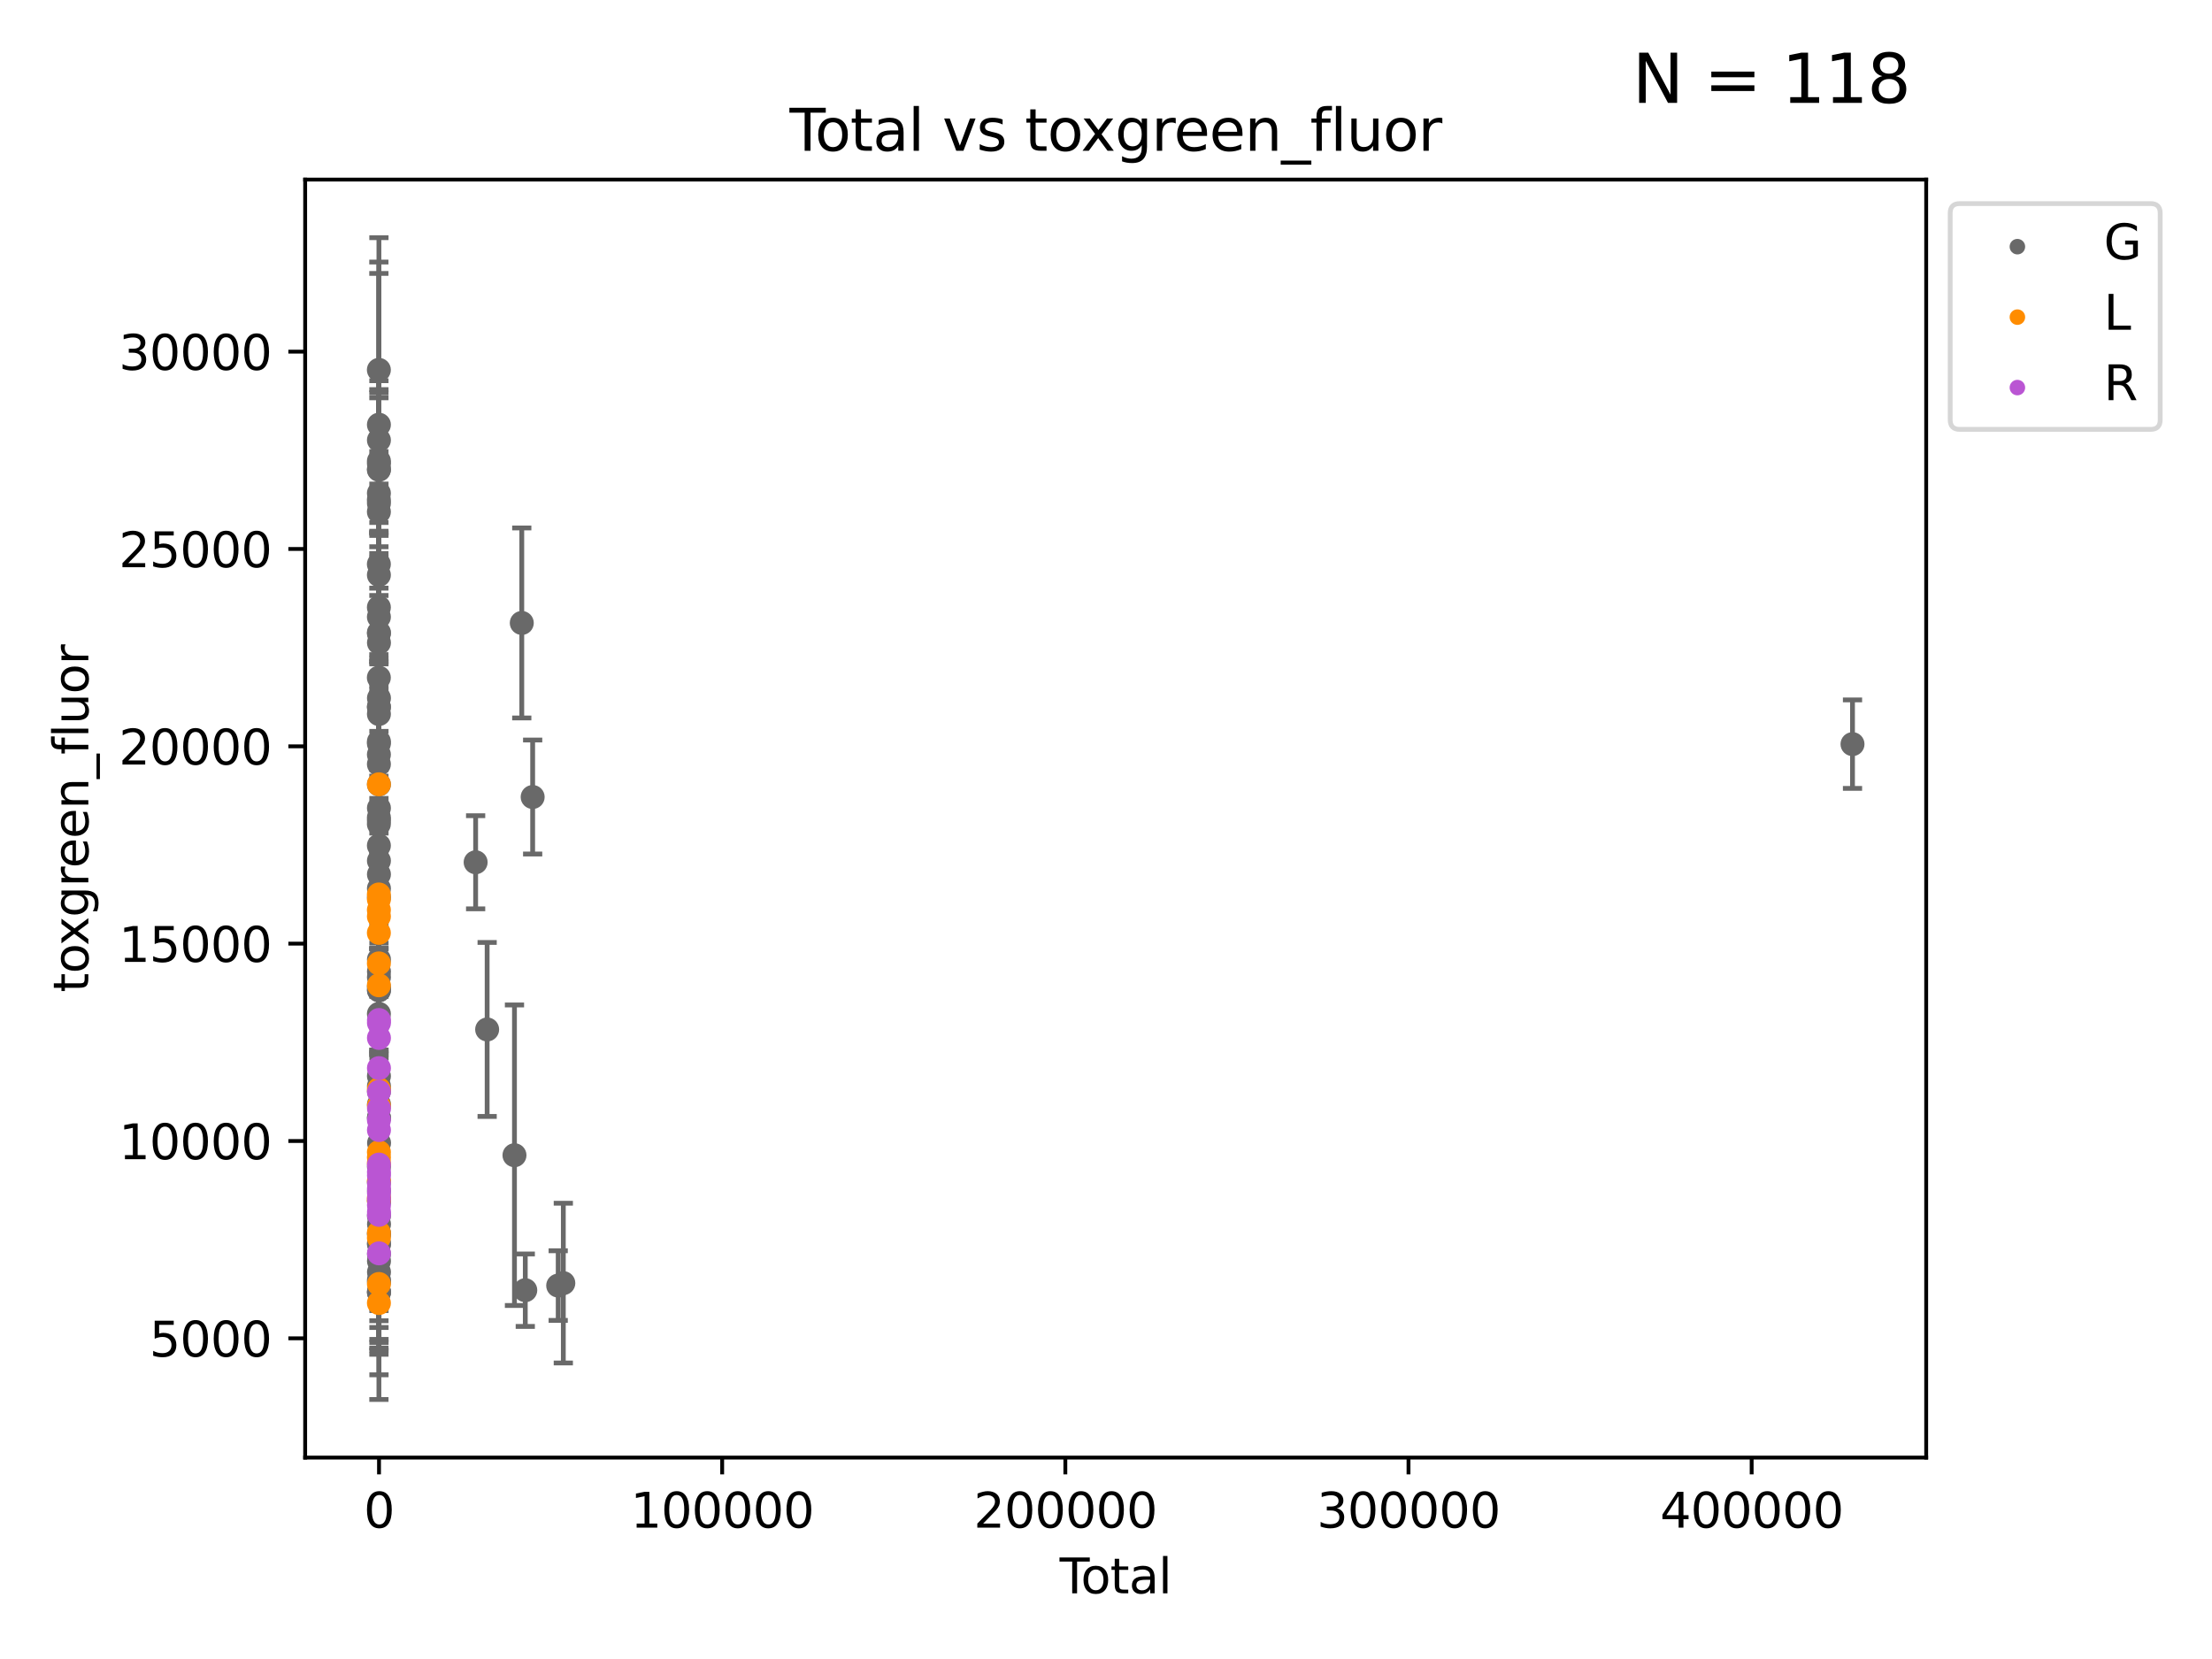 <?xml version="1.0" encoding="utf-8" standalone="no"?>
<!DOCTYPE svg PUBLIC "-//W3C//DTD SVG 1.1//EN"
  "http://www.w3.org/Graphics/SVG/1.1/DTD/svg11.dtd">
<svg xmlns:xlink="http://www.w3.org/1999/xlink" width="460.8pt" height="345.6pt" viewBox="0 0 460.8 345.6" xmlns="http://www.w3.org/2000/svg" version="1.1">
 <defs>
  <style type="text/css">*{stroke-linejoin: round; stroke-linecap: butt}</style>
 </defs>
 <g id="figure_1">
  <g id="patch_1">
   <path d="M 0 345.6 
L 460.8 345.6 
L 460.8 0 
L 0 0 
z
" style="fill: #ffffff"/>
  </g>
  <g id="axes_1">
   <g id="patch_2">
    <path d="M 63.571 303.64 
L 401.26 303.64 
L 401.26 37.411 
L 63.571 37.411 
z
" style="fill: #ffffff"/>
   </g>
   <g id="PathCollection_1">
    <defs>
     <path id="md6d4524071" d="M 0 1.118 
C 0.297 1.118 0.581 1 0.791 0.791 
C 1 0.581 1.118 0.297 1.118 0 
C 1.118 -0.297 1 -0.581 0.791 -0.791 
C 0.581 -1 0.297 -1.118 0 -1.118 
C -0.297 -1.118 -0.581 -1 -0.791 -0.791 
C -1 -0.581 -1.118 -0.297 -1.118 0 
C -1.118 0.297 -1 0.581 -0.791 0.791 
C -0.581 1 -0.297 1.118 0 1.118 
z
" style="stroke: #696969"/>
    </defs>
    <g clip-path="url(#p7119b5fdb8)">
     <use xlink:href="#md6d4524071" x="78.921" y="141.164" style="fill: #696969; stroke: #696969"/>
     <use xlink:href="#md6d4524071" x="78.924" y="104.122" style="fill: #696969; stroke: #696969"/>
     <use xlink:href="#md6d4524071" x="78.925" y="117.529" style="fill: #696969; stroke: #696969"/>
     <use xlink:href="#md6d4524071" x="78.925" y="77.05" style="fill: #696969; stroke: #696969"/>
     <use xlink:href="#md6d4524071" x="78.926" y="171.661" style="fill: #696969; stroke: #696969"/>
     <use xlink:href="#md6d4524071" x="78.929" y="126.525" style="fill: #696969; stroke: #696969"/>
     <use xlink:href="#md6d4524071" x="78.929" y="176.145" style="fill: #696969; stroke: #696969"/>
     <use xlink:href="#md6d4524071" x="78.93" y="106.619" style="fill: #696969; stroke: #696969"/>
     <use xlink:href="#md6d4524071" x="78.93" y="154.893" style="fill: #696969; stroke: #696969"/>
     <use xlink:href="#md6d4524071" x="78.931" y="205.599" style="fill: #696969; stroke: #696969"/>
     <use xlink:href="#md6d4524071" x="78.931" y="170.296" style="fill: #696969; stroke: #696969"/>
     <use xlink:href="#md6d4524071" x="78.931" y="119.777" style="fill: #696969; stroke: #696969"/>
     <use xlink:href="#md6d4524071" x="78.931" y="154.472" style="fill: #696969; stroke: #696969"/>
     <use xlink:href="#md6d4524071" x="78.932" y="211.208" style="fill: #696969; stroke: #696969"/>
     <use xlink:href="#md6d4524071" x="78.932" y="170.899" style="fill: #696969; stroke: #696969"/>
     <use xlink:href="#md6d4524071" x="78.932" y="97.861" style="fill: #696969; stroke: #696969"/>
     <use xlink:href="#md6d4524071" x="78.933" y="102.748" style="fill: #696969; stroke: #696969"/>
     <use xlink:href="#md6d4524071" x="78.933" y="159.182" style="fill: #696969; stroke: #696969"/>
     <use xlink:href="#md6d4524071" x="78.933" y="128.519" style="fill: #696969; stroke: #696969"/>
     <use xlink:href="#md6d4524071" x="78.933" y="96.042" style="fill: #696969; stroke: #696969"/>
     <use xlink:href="#md6d4524071" x="78.933" y="157.184" style="fill: #696969; stroke: #696969"/>
     <use xlink:href="#md6d4524071" x="78.934" y="259.017" style="fill: #696969; stroke: #696969"/>
     <use xlink:href="#md6d4524071" x="78.934" y="88.473" style="fill: #696969; stroke: #696969"/>
     <use xlink:href="#md6d4524071" x="78.934" y="147.276" style="fill: #696969; stroke: #696969"/>
     <use xlink:href="#md6d4524071" x="78.935" y="148.748" style="fill: #696969; stroke: #696969"/>
     <use xlink:href="#md6d4524071" x="78.935" y="147.278" style="fill: #696969; stroke: #696969"/>
     <use xlink:href="#md6d4524071" x="78.935" y="131.782" style="fill: #696969; stroke: #696969"/>
     <use xlink:href="#md6d4524071" x="78.936" y="91.689" style="fill: #696969; stroke: #696969"/>
     <use xlink:href="#md6d4524071" x="78.936" y="96.601" style="fill: #696969; stroke: #696969"/>
     <use xlink:href="#md6d4524071" x="78.937" y="104.846" style="fill: #696969; stroke: #696969"/>
     <use xlink:href="#md6d4524071" x="78.937" y="186.94" style="fill: #696969; stroke: #696969"/>
     <use xlink:href="#md6d4524071" x="78.938" y="224.168" style="fill: #696969; stroke: #696969"/>
     <use xlink:href="#md6d4524071" x="78.938" y="243.048" style="fill: #696969; stroke: #696969"/>
     <use xlink:href="#md6d4524071" x="78.938" y="179.313" style="fill: #696969; stroke: #696969"/>
     <use xlink:href="#md6d4524071" x="78.938" y="253.293" style="fill: #696969; stroke: #696969"/>
     <use xlink:href="#md6d4524071" x="78.939" y="203.576" style="fill: #696969; stroke: #696969"/>
     <use xlink:href="#md6d4524071" x="78.939" y="131.952" style="fill: #696969; stroke: #696969"/>
     <use xlink:href="#md6d4524071" x="78.939" y="163.418" style="fill: #696969; stroke: #696969"/>
     <use xlink:href="#md6d4524071" x="78.939" y="168.335" style="fill: #696969; stroke: #696969"/>
     <use xlink:href="#md6d4524071" x="78.94" y="185.089" style="fill: #696969; stroke: #696969"/>
     <use xlink:href="#md6d4524071" x="78.94" y="97.768" style="fill: #696969; stroke: #696969"/>
     <use xlink:href="#md6d4524071" x="78.94" y="206.216" style="fill: #696969; stroke: #696969"/>
     <use xlink:href="#md6d4524071" x="78.94" y="232.858" style="fill: #696969; stroke: #696969"/>
     <use xlink:href="#md6d4524071" x="78.94" y="266.637" style="fill: #696969; stroke: #696969"/>
     <use xlink:href="#md6d4524071" x="78.941" y="182.143" style="fill: #696969; stroke: #696969"/>
     <use xlink:href="#md6d4524071" x="78.941" y="246.244" style="fill: #696969; stroke: #696969"/>
     <use xlink:href="#md6d4524071" x="78.942" y="226.234" style="fill: #696969; stroke: #696969"/>
     <use xlink:href="#md6d4524071" x="78.943" y="257.145" style="fill: #696969; stroke: #696969"/>
     <use xlink:href="#md6d4524071" x="78.943" y="230.041" style="fill: #696969; stroke: #696969"/>
     <use xlink:href="#md6d4524071" x="78.943" y="269.243" style="fill: #696969; stroke: #696969"/>
     <use xlink:href="#md6d4524071" x="78.943" y="199.872" style="fill: #696969; stroke: #696969"/>
     <use xlink:href="#md6d4524071" x="78.944" y="206.317" style="fill: #696969; stroke: #696969"/>
     <use xlink:href="#md6d4524071" x="78.944" y="232.845" style="fill: #696969; stroke: #696969"/>
     <use xlink:href="#md6d4524071" x="78.944" y="269.227" style="fill: #696969; stroke: #696969"/>
     <use xlink:href="#md6d4524071" x="78.945" y="133.897" style="fill: #696969; stroke: #696969"/>
     <use xlink:href="#md6d4524071" x="78.946" y="202.398" style="fill: #696969; stroke: #696969"/>
     <use xlink:href="#md6d4524071" x="78.946" y="145.436" style="fill: #696969; stroke: #696969"/>
     <use xlink:href="#md6d4524071" x="78.946" y="261.244" style="fill: #696969; stroke: #696969"/>
     <use xlink:href="#md6d4524071" x="78.947" y="267.031" style="fill: #696969; stroke: #696969"/>
     <use xlink:href="#md6d4524071" x="78.947" y="269.054" style="fill: #696969; stroke: #696969"/>
     <use xlink:href="#md6d4524071" x="78.947" y="227.373" style="fill: #696969; stroke: #696969"/>
     <use xlink:href="#md6d4524071" x="78.948" y="262.695" style="fill: #696969; stroke: #696969"/>
     <use xlink:href="#md6d4524071" x="78.948" y="248.112" style="fill: #696969; stroke: #696969"/>
     <use xlink:href="#md6d4524071" x="78.951" y="265" style="fill: #696969; stroke: #696969"/>
     <use xlink:href="#md6d4524071" x="78.953" y="256.932" style="fill: #696969; stroke: #696969"/>
     <use xlink:href="#md6d4524071" x="78.955" y="255.023" style="fill: #696969; stroke: #696969"/>
     <use xlink:href="#md6d4524071" x="78.955" y="259.209" style="fill: #696969; stroke: #696969"/>
     <use xlink:href="#md6d4524071" x="78.959" y="250.294" style="fill: #696969; stroke: #696969"/>
     <use xlink:href="#md6d4524071" x="78.961" y="250.139" style="fill: #696969; stroke: #696969"/>
     <use xlink:href="#md6d4524071" x="78.966" y="238.108" style="fill: #696969; stroke: #696969"/>
     <use xlink:href="#md6d4524071" x="99.083" y="179.627" style="fill: #696969; stroke: #696969"/>
     <use xlink:href="#md6d4524071" x="101.481" y="214.455" style="fill: #696969; stroke: #696969"/>
     <use xlink:href="#md6d4524071" x="107.174" y="240.654" style="fill: #696969; stroke: #696969"/>
     <use xlink:href="#md6d4524071" x="108.696" y="129.773" style="fill: #696969; stroke: #696969"/>
     <use xlink:href="#md6d4524071" x="109.426" y="268.771" style="fill: #696969; stroke: #696969"/>
     <use xlink:href="#md6d4524071" x="110.962" y="166.032" style="fill: #696969; stroke: #696969"/>
     <use xlink:href="#md6d4524071" x="116.283" y="267.811" style="fill: #696969; stroke: #696969"/>
     <use xlink:href="#md6d4524071" x="117.35" y="267.298" style="fill: #696969; stroke: #696969"/>
     <use xlink:href="#md6d4524071" x="385.911" y="155.016" style="fill: #696969; stroke: #696969"/>
    </g>
   </g>
   <g id="PathCollection_2">
    <defs>
     <path id="me890eac396" d="M 0 1.118 
C 0.297 1.118 0.581 1 0.791 0.791 
C 1 0.581 1.118 0.297 1.118 0 
C 1.118 -0.297 1 -0.581 0.791 -0.791 
C 0.581 -1 0.297 -1.118 0 -1.118 
C -0.297 -1.118 -0.581 -1 -0.791 -0.791 
C -1 -0.581 -1.118 -0.297 -1.118 0 
C -1.118 0.297 -1 0.581 -0.791 0.791 
C -0.581 1 -0.297 1.118 0 1.118 
z
" style="stroke: #ff8c00"/>
    </defs>
    <g clip-path="url(#p7119b5fdb8)">
     <use xlink:href="#me890eac396" x="78.922" y="250.059" style="fill: #ff8c00; stroke: #ff8c00"/>
     <use xlink:href="#me890eac396" x="78.923" y="186.334" style="fill: #ff8c00; stroke: #ff8c00"/>
     <use xlink:href="#me890eac396" x="78.924" y="194.335" style="fill: #ff8c00; stroke: #ff8c00"/>
     <use xlink:href="#me890eac396" x="78.926" y="200.697" style="fill: #ff8c00; stroke: #ff8c00"/>
     <use xlink:href="#me890eac396" x="78.927" y="189.565" style="fill: #ff8c00; stroke: #ff8c00"/>
     <use xlink:href="#me890eac396" x="78.928" y="163.385" style="fill: #ff8c00; stroke: #ff8c00"/>
     <use xlink:href="#me890eac396" x="78.928" y="205.253" style="fill: #ff8c00; stroke: #ff8c00"/>
     <use xlink:href="#me890eac396" x="78.929" y="256.818" style="fill: #ff8c00; stroke: #ff8c00"/>
     <use xlink:href="#me890eac396" x="78.93" y="257.883" style="fill: #ff8c00; stroke: #ff8c00"/>
     <use xlink:href="#me890eac396" x="78.931" y="242.241" style="fill: #ff8c00; stroke: #ff8c00"/>
     <use xlink:href="#me890eac396" x="78.931" y="187.344" style="fill: #ff8c00; stroke: #ff8c00"/>
     <use xlink:href="#me890eac396" x="78.932" y="230.36" style="fill: #ff8c00; stroke: #ff8c00"/>
     <use xlink:href="#me890eac396" x="78.932" y="226.883" style="fill: #ff8c00; stroke: #ff8c00"/>
     <use xlink:href="#me890eac396" x="78.933" y="190.907" style="fill: #ff8c00; stroke: #ff8c00"/>
     <use xlink:href="#me890eac396" x="78.933" y="246.017" style="fill: #ff8c00; stroke: #ff8c00"/>
     <use xlink:href="#me890eac396" x="78.933" y="241.102" style="fill: #ff8c00; stroke: #ff8c00"/>
     <use xlink:href="#me890eac396" x="78.934" y="271.444" style="fill: #ff8c00; stroke: #ff8c00"/>
     <use xlink:href="#me890eac396" x="78.934" y="240.012" style="fill: #ff8c00; stroke: #ff8c00"/>
     <use xlink:href="#me890eac396" x="78.936" y="267.48" style="fill: #ff8c00; stroke: #ff8c00"/>
     <use xlink:href="#me890eac396" x="78.94" y="249.453" style="fill: #ff8c00; stroke: #ff8c00"/>
    </g>
   </g>
   <g id="PathCollection_3">
    <defs>
     <path id="m7733565d30" d="M 0 1.118 
C 0.297 1.118 0.581 1 0.791 0.791 
C 1 0.581 1.118 0.297 1.118 0 
C 1.118 -0.297 1 -0.581 0.791 -0.791 
C 0.581 -1 0.297 -1.118 0 -1.118 
C -0.297 -1.118 -0.581 -1 -0.791 -0.791 
C -1 -0.581 -1.118 -0.297 -1.118 0 
C -1.118 0.297 -1 0.581 -0.791 0.791 
C -0.581 1 -0.297 1.118 0 1.118 
z
" style="stroke: #ba55d3"/>
    </defs>
    <g clip-path="url(#p7119b5fdb8)">
     <use xlink:href="#m7733565d30" x="78.938" y="227.439" style="fill: #ba55d3; stroke: #ba55d3"/>
     <use xlink:href="#m7733565d30" x="78.938" y="233.351" style="fill: #ba55d3; stroke: #ba55d3"/>
     <use xlink:href="#m7733565d30" x="78.941" y="242.605" style="fill: #ba55d3; stroke: #ba55d3"/>
     <use xlink:href="#m7733565d30" x="78.941" y="222.51" style="fill: #ba55d3; stroke: #ba55d3"/>
     <use xlink:href="#m7733565d30" x="78.942" y="213.083" style="fill: #ba55d3; stroke: #ba55d3"/>
     <use xlink:href="#m7733565d30" x="78.942" y="247.599" style="fill: #ba55d3; stroke: #ba55d3"/>
     <use xlink:href="#m7733565d30" x="78.942" y="216.22" style="fill: #ba55d3; stroke: #ba55d3"/>
     <use xlink:href="#m7733565d30" x="78.943" y="235.414" style="fill: #ba55d3; stroke: #ba55d3"/>
     <use xlink:href="#m7733565d30" x="78.943" y="244.15" style="fill: #ba55d3; stroke: #ba55d3"/>
     <use xlink:href="#m7733565d30" x="78.943" y="249.706" style="fill: #ba55d3; stroke: #ba55d3"/>
     <use xlink:href="#m7733565d30" x="78.944" y="251.051" style="fill: #ba55d3; stroke: #ba55d3"/>
     <use xlink:href="#m7733565d30" x="78.944" y="253.077" style="fill: #ba55d3; stroke: #ba55d3"/>
     <use xlink:href="#m7733565d30" x="78.945" y="244.876" style="fill: #ba55d3; stroke: #ba55d3"/>
     <use xlink:href="#m7733565d30" x="78.945" y="212.488" style="fill: #ba55d3; stroke: #ba55d3"/>
     <use xlink:href="#m7733565d30" x="78.946" y="246.558" style="fill: #ba55d3; stroke: #ba55d3"/>
     <use xlink:href="#m7733565d30" x="78.948" y="248.582" style="fill: #ba55d3; stroke: #ba55d3"/>
     <use xlink:href="#m7733565d30" x="78.949" y="261.095" style="fill: #ba55d3; stroke: #ba55d3"/>
     <use xlink:href="#m7733565d30" x="78.95" y="252.474" style="fill: #ba55d3; stroke: #ba55d3"/>
     <use xlink:href="#m7733565d30" x="78.952" y="230.934" style="fill: #ba55d3; stroke: #ba55d3"/>
    </g>
   </g>
   <g id="matplotlib.axis_1">
    <g id="xtick_1">
     <g id="line2d_1">
      <defs>
       <path id="me828259000" d="M 0 0 
L 0 3.5 
" style="stroke: #000000; stroke-width: 0.8"/>
      </defs>
      <g>
       <use xlink:href="#me828259000" x="78.955" y="303.64" style="stroke: #000000; stroke-width: 0.8"/>
      </g>
     </g>
     <g id="text_1">
      <!-- 0 -->
      <g transform="translate(75.774 318.238)scale(0.1 -0.1)">
       <defs>
        <path id="DejaVuSans-30" d="M 2034 4250 
Q 1547 4250 1301 3770 
Q 1056 3291 1056 2328 
Q 1056 1369 1301 889 
Q 1547 409 2034 409 
Q 2525 409 2770 889 
Q 3016 1369 3016 2328 
Q 3016 3291 2770 3770 
Q 2525 4250 2034 4250 
z
M 2034 4750 
Q 2819 4750 3233 4129 
Q 3647 3509 3647 2328 
Q 3647 1150 3233 529 
Q 2819 -91 2034 -91 
Q 1250 -91 836 529 
Q 422 1150 422 2328 
Q 422 3509 836 4129 
Q 1250 4750 2034 4750 
z
" transform="scale(0.016)"/>
       </defs>
       <use xlink:href="#DejaVuSans-30"/>
      </g>
     </g>
    </g>
    <g id="xtick_2">
     <g id="line2d_2">
      <g>
       <use xlink:href="#me828259000" x="150.442" y="303.64" style="stroke: #000000; stroke-width: 0.8"/>
      </g>
     </g>
     <g id="text_2">
      <!-- 100000 -->
      <g transform="translate(131.355 318.238)scale(0.1 -0.1)">
       <defs>
        <path id="DejaVuSans-31" d="M 794 531 
L 1825 531 
L 1825 4091 
L 703 3866 
L 703 4441 
L 1819 4666 
L 2450 4666 
L 2450 531 
L 3481 531 
L 3481 0 
L 794 0 
L 794 531 
z
" transform="scale(0.016)"/>
       </defs>
       <use xlink:href="#DejaVuSans-31"/>
       <use xlink:href="#DejaVuSans-30" x="63.623"/>
       <use xlink:href="#DejaVuSans-30" x="127.246"/>
       <use xlink:href="#DejaVuSans-30" x="190.869"/>
       <use xlink:href="#DejaVuSans-30" x="254.492"/>
       <use xlink:href="#DejaVuSans-30" x="318.115"/>
      </g>
     </g>
    </g>
    <g id="xtick_3">
     <g id="line2d_3">
      <g>
       <use xlink:href="#me828259000" x="221.929" y="303.64" style="stroke: #000000; stroke-width: 0.8"/>
      </g>
     </g>
     <g id="text_3">
      <!-- 200000 -->
      <g transform="translate(202.842 318.238)scale(0.1 -0.1)">
       <defs>
        <path id="DejaVuSans-32" d="M 1228 531 
L 3431 531 
L 3431 0 
L 469 0 
L 469 531 
Q 828 903 1448 1529 
Q 2069 2156 2228 2338 
Q 2531 2678 2651 2914 
Q 2772 3150 2772 3378 
Q 2772 3750 2511 3984 
Q 2250 4219 1831 4219 
Q 1534 4219 1204 4116 
Q 875 4013 500 3803 
L 500 4441 
Q 881 4594 1212 4672 
Q 1544 4750 1819 4750 
Q 2544 4750 2975 4387 
Q 3406 4025 3406 3419 
Q 3406 3131 3298 2873 
Q 3191 2616 2906 2266 
Q 2828 2175 2409 1742 
Q 1991 1309 1228 531 
z
" transform="scale(0.016)"/>
       </defs>
       <use xlink:href="#DejaVuSans-32"/>
       <use xlink:href="#DejaVuSans-30" x="63.623"/>
       <use xlink:href="#DejaVuSans-30" x="127.246"/>
       <use xlink:href="#DejaVuSans-30" x="190.869"/>
       <use xlink:href="#DejaVuSans-30" x="254.492"/>
       <use xlink:href="#DejaVuSans-30" x="318.115"/>
      </g>
     </g>
    </g>
    <g id="xtick_4">
     <g id="line2d_4">
      <g>
       <use xlink:href="#me828259000" x="293.416" y="303.64" style="stroke: #000000; stroke-width: 0.8"/>
      </g>
     </g>
     <g id="text_4">
      <!-- 300000 -->
      <g transform="translate(274.329 318.238)scale(0.1 -0.1)">
       <defs>
        <path id="DejaVuSans-33" d="M 2597 2516 
Q 3050 2419 3304 2112 
Q 3559 1806 3559 1356 
Q 3559 666 3084 287 
Q 2609 -91 1734 -91 
Q 1441 -91 1130 -33 
Q 819 25 488 141 
L 488 750 
Q 750 597 1062 519 
Q 1375 441 1716 441 
Q 2309 441 2620 675 
Q 2931 909 2931 1356 
Q 2931 1769 2642 2001 
Q 2353 2234 1838 2234 
L 1294 2234 
L 1294 2753 
L 1863 2753 
Q 2328 2753 2575 2939 
Q 2822 3125 2822 3475 
Q 2822 3834 2567 4026 
Q 2313 4219 1838 4219 
Q 1578 4219 1281 4162 
Q 984 4106 628 3988 
L 628 4550 
Q 988 4650 1302 4700 
Q 1616 4750 1894 4750 
Q 2613 4750 3031 4423 
Q 3450 4097 3450 3541 
Q 3450 3153 3228 2886 
Q 3006 2619 2597 2516 
z
" transform="scale(0.016)"/>
       </defs>
       <use xlink:href="#DejaVuSans-33"/>
       <use xlink:href="#DejaVuSans-30" x="63.623"/>
       <use xlink:href="#DejaVuSans-30" x="127.246"/>
       <use xlink:href="#DejaVuSans-30" x="190.869"/>
       <use xlink:href="#DejaVuSans-30" x="254.492"/>
       <use xlink:href="#DejaVuSans-30" x="318.115"/>
      </g>
     </g>
    </g>
    <g id="xtick_5">
     <g id="line2d_5">
      <g>
       <use xlink:href="#me828259000" x="364.903" y="303.64" style="stroke: #000000; stroke-width: 0.8"/>
      </g>
     </g>
     <g id="text_5">
      <!-- 400000 -->
      <g transform="translate(345.816 318.238)scale(0.1 -0.1)">
       <defs>
        <path id="DejaVuSans-34" d="M 2419 4116 
L 825 1625 
L 2419 1625 
L 2419 4116 
z
M 2253 4666 
L 3047 4666 
L 3047 1625 
L 3713 1625 
L 3713 1100 
L 3047 1100 
L 3047 0 
L 2419 0 
L 2419 1100 
L 313 1100 
L 313 1709 
L 2253 4666 
z
" transform="scale(0.016)"/>
       </defs>
       <use xlink:href="#DejaVuSans-34"/>
       <use xlink:href="#DejaVuSans-30" x="63.623"/>
       <use xlink:href="#DejaVuSans-30" x="127.246"/>
       <use xlink:href="#DejaVuSans-30" x="190.869"/>
       <use xlink:href="#DejaVuSans-30" x="254.492"/>
       <use xlink:href="#DejaVuSans-30" x="318.115"/>
      </g>
     </g>
    </g>
    <g id="text_6">
     <!-- Total -->
     <g transform="translate(220.739 331.917)scale(0.1 -0.1)">
      <defs>
       <path id="DejaVuSans-54" d="M -19 4666 
L 3928 4666 
L 3928 4134 
L 2272 4134 
L 2272 0 
L 1638 0 
L 1638 4134 
L -19 4134 
L -19 4666 
z
" transform="scale(0.016)"/>
       <path id="DejaVuSans-6f" d="M 1959 3097 
Q 1497 3097 1228 2736 
Q 959 2375 959 1747 
Q 959 1119 1226 758 
Q 1494 397 1959 397 
Q 2419 397 2687 759 
Q 2956 1122 2956 1747 
Q 2956 2369 2687 2733 
Q 2419 3097 1959 3097 
z
M 1959 3584 
Q 2709 3584 3137 3096 
Q 3566 2609 3566 1747 
Q 3566 888 3137 398 
Q 2709 -91 1959 -91 
Q 1206 -91 779 398 
Q 353 888 353 1747 
Q 353 2609 779 3096 
Q 1206 3584 1959 3584 
z
" transform="scale(0.016)"/>
       <path id="DejaVuSans-74" d="M 1172 4494 
L 1172 3500 
L 2356 3500 
L 2356 3053 
L 1172 3053 
L 1172 1153 
Q 1172 725 1289 603 
Q 1406 481 1766 481 
L 2356 481 
L 2356 0 
L 1766 0 
Q 1100 0 847 248 
Q 594 497 594 1153 
L 594 3053 
L 172 3053 
L 172 3500 
L 594 3500 
L 594 4494 
L 1172 4494 
z
" transform="scale(0.016)"/>
       <path id="DejaVuSans-61" d="M 2194 1759 
Q 1497 1759 1228 1600 
Q 959 1441 959 1056 
Q 959 750 1161 570 
Q 1363 391 1709 391 
Q 2188 391 2477 730 
Q 2766 1069 2766 1631 
L 2766 1759 
L 2194 1759 
z
M 3341 1997 
L 3341 0 
L 2766 0 
L 2766 531 
Q 2569 213 2275 61 
Q 1981 -91 1556 -91 
Q 1019 -91 701 211 
Q 384 513 384 1019 
Q 384 1609 779 1909 
Q 1175 2209 1959 2209 
L 2766 2209 
L 2766 2266 
Q 2766 2663 2505 2880 
Q 2244 3097 1772 3097 
Q 1472 3097 1187 3025 
Q 903 2953 641 2809 
L 641 3341 
Q 956 3463 1253 3523 
Q 1550 3584 1831 3584 
Q 2591 3584 2966 3190 
Q 3341 2797 3341 1997 
z
" transform="scale(0.016)"/>
       <path id="DejaVuSans-6c" d="M 603 4863 
L 1178 4863 
L 1178 0 
L 603 0 
L 603 4863 
z
" transform="scale(0.016)"/>
      </defs>
      <use xlink:href="#DejaVuSans-54"/>
      <use xlink:href="#DejaVuSans-6f" x="44.084"/>
      <use xlink:href="#DejaVuSans-74" x="105.266"/>
      <use xlink:href="#DejaVuSans-61" x="144.475"/>
      <use xlink:href="#DejaVuSans-6c" x="205.754"/>
     </g>
    </g>
   </g>
   <g id="matplotlib.axis_2">
    <g id="ytick_1">
     <g id="line2d_6">
      <defs>
       <path id="m68b0948e11" d="M 0 0 
L -3.5 0 
" style="stroke: #000000; stroke-width: 0.8"/>
      </defs>
      <g>
       <use xlink:href="#m68b0948e11" x="63.571" y="278.798" style="stroke: #000000; stroke-width: 0.8"/>
      </g>
     </g>
     <g id="text_7">
      <!-- 5000 -->
      <g transform="translate(31.121 282.597)scale(0.1 -0.1)">
       <defs>
        <path id="DejaVuSans-35" d="M 691 4666 
L 3169 4666 
L 3169 4134 
L 1269 4134 
L 1269 2991 
Q 1406 3038 1543 3061 
Q 1681 3084 1819 3084 
Q 2600 3084 3056 2656 
Q 3513 2228 3513 1497 
Q 3513 744 3044 326 
Q 2575 -91 1722 -91 
Q 1428 -91 1123 -41 
Q 819 9 494 109 
L 494 744 
Q 775 591 1075 516 
Q 1375 441 1709 441 
Q 2250 441 2565 725 
Q 2881 1009 2881 1497 
Q 2881 1984 2565 2268 
Q 2250 2553 1709 2553 
Q 1456 2553 1204 2497 
Q 953 2441 691 2322 
L 691 4666 
z
" transform="scale(0.016)"/>
       </defs>
       <use xlink:href="#DejaVuSans-35"/>
       <use xlink:href="#DejaVuSans-30" x="63.623"/>
       <use xlink:href="#DejaVuSans-30" x="127.246"/>
       <use xlink:href="#DejaVuSans-30" x="190.869"/>
      </g>
     </g>
    </g>
    <g id="ytick_2">
     <g id="line2d_7">
      <g>
       <use xlink:href="#m68b0948e11" x="63.571" y="237.688" style="stroke: #000000; stroke-width: 0.8"/>
      </g>
     </g>
     <g id="text_8">
      <!-- 10000 -->
      <g transform="translate(24.759 241.488)scale(0.1 -0.1)">
       <use xlink:href="#DejaVuSans-31"/>
       <use xlink:href="#DejaVuSans-30" x="63.623"/>
       <use xlink:href="#DejaVuSans-30" x="127.246"/>
       <use xlink:href="#DejaVuSans-30" x="190.869"/>
       <use xlink:href="#DejaVuSans-30" x="254.492"/>
      </g>
     </g>
    </g>
    <g id="ytick_3">
     <g id="line2d_8">
      <g>
       <use xlink:href="#m68b0948e11" x="63.571" y="196.579" style="stroke: #000000; stroke-width: 0.8"/>
      </g>
     </g>
     <g id="text_9">
      <!-- 15000 -->
      <g transform="translate(24.759 200.378)scale(0.1 -0.1)">
       <use xlink:href="#DejaVuSans-31"/>
       <use xlink:href="#DejaVuSans-35" x="63.623"/>
       <use xlink:href="#DejaVuSans-30" x="127.246"/>
       <use xlink:href="#DejaVuSans-30" x="190.869"/>
       <use xlink:href="#DejaVuSans-30" x="254.492"/>
      </g>
     </g>
    </g>
    <g id="ytick_4">
     <g id="line2d_9">
      <g>
       <use xlink:href="#m68b0948e11" x="63.571" y="155.47" style="stroke: #000000; stroke-width: 0.8"/>
      </g>
     </g>
     <g id="text_10">
      <!-- 20000 -->
      <g transform="translate(24.759 159.269)scale(0.1 -0.1)">
       <use xlink:href="#DejaVuSans-32"/>
       <use xlink:href="#DejaVuSans-30" x="63.623"/>
       <use xlink:href="#DejaVuSans-30" x="127.246"/>
       <use xlink:href="#DejaVuSans-30" x="190.869"/>
       <use xlink:href="#DejaVuSans-30" x="254.492"/>
      </g>
     </g>
    </g>
    <g id="ytick_5">
     <g id="line2d_10">
      <g>
       <use xlink:href="#m68b0948e11" x="63.571" y="114.36" style="stroke: #000000; stroke-width: 0.8"/>
      </g>
     </g>
     <g id="text_11">
      <!-- 25000 -->
      <g transform="translate(24.759 118.159)scale(0.1 -0.1)">
       <use xlink:href="#DejaVuSans-32"/>
       <use xlink:href="#DejaVuSans-35" x="63.623"/>
       <use xlink:href="#DejaVuSans-30" x="127.246"/>
       <use xlink:href="#DejaVuSans-30" x="190.869"/>
       <use xlink:href="#DejaVuSans-30" x="254.492"/>
      </g>
     </g>
    </g>
    <g id="ytick_6">
     <g id="line2d_11">
      <g>
       <use xlink:href="#m68b0948e11" x="63.571" y="73.251" style="stroke: #000000; stroke-width: 0.8"/>
      </g>
     </g>
     <g id="text_12">
      <!-- 30000 -->
      <g transform="translate(24.759 77.05)scale(0.1 -0.1)">
       <use xlink:href="#DejaVuSans-33"/>
       <use xlink:href="#DejaVuSans-30" x="63.623"/>
       <use xlink:href="#DejaVuSans-30" x="127.246"/>
       <use xlink:href="#DejaVuSans-30" x="190.869"/>
       <use xlink:href="#DejaVuSans-30" x="254.492"/>
      </g>
     </g>
    </g>
    <g id="text_13">
     <!-- toxgreen_fluor -->
     <g transform="translate(18.401 206.72)rotate(-90)scale(0.1 -0.1)">
      <defs>
       <path id="DejaVuSans-78" d="M 3513 3500 
L 2247 1797 
L 3578 0 
L 2900 0 
L 1881 1375 
L 863 0 
L 184 0 
L 1544 1831 
L 300 3500 
L 978 3500 
L 1906 2253 
L 2834 3500 
L 3513 3500 
z
" transform="scale(0.016)"/>
       <path id="DejaVuSans-67" d="M 2906 1791 
Q 2906 2416 2648 2759 
Q 2391 3103 1925 3103 
Q 1463 3103 1205 2759 
Q 947 2416 947 1791 
Q 947 1169 1205 825 
Q 1463 481 1925 481 
Q 2391 481 2648 825 
Q 2906 1169 2906 1791 
z
M 3481 434 
Q 3481 -459 3084 -895 
Q 2688 -1331 1869 -1331 
Q 1566 -1331 1297 -1286 
Q 1028 -1241 775 -1147 
L 775 -588 
Q 1028 -725 1275 -790 
Q 1522 -856 1778 -856 
Q 2344 -856 2625 -561 
Q 2906 -266 2906 331 
L 2906 616 
Q 2728 306 2450 153 
Q 2172 0 1784 0 
Q 1141 0 747 490 
Q 353 981 353 1791 
Q 353 2603 747 3093 
Q 1141 3584 1784 3584 
Q 2172 3584 2450 3431 
Q 2728 3278 2906 2969 
L 2906 3500 
L 3481 3500 
L 3481 434 
z
" transform="scale(0.016)"/>
       <path id="DejaVuSans-72" d="M 2631 2963 
Q 2534 3019 2420 3045 
Q 2306 3072 2169 3072 
Q 1681 3072 1420 2755 
Q 1159 2438 1159 1844 
L 1159 0 
L 581 0 
L 581 3500 
L 1159 3500 
L 1159 2956 
Q 1341 3275 1631 3429 
Q 1922 3584 2338 3584 
Q 2397 3584 2469 3576 
Q 2541 3569 2628 3553 
L 2631 2963 
z
" transform="scale(0.016)"/>
       <path id="DejaVuSans-65" d="M 3597 1894 
L 3597 1613 
L 953 1613 
Q 991 1019 1311 708 
Q 1631 397 2203 397 
Q 2534 397 2845 478 
Q 3156 559 3463 722 
L 3463 178 
Q 3153 47 2828 -22 
Q 2503 -91 2169 -91 
Q 1331 -91 842 396 
Q 353 884 353 1716 
Q 353 2575 817 3079 
Q 1281 3584 2069 3584 
Q 2775 3584 3186 3129 
Q 3597 2675 3597 1894 
z
M 3022 2063 
Q 3016 2534 2758 2815 
Q 2500 3097 2075 3097 
Q 1594 3097 1305 2825 
Q 1016 2553 972 2059 
L 3022 2063 
z
" transform="scale(0.016)"/>
       <path id="DejaVuSans-6e" d="M 3513 2113 
L 3513 0 
L 2938 0 
L 2938 2094 
Q 2938 2591 2744 2837 
Q 2550 3084 2163 3084 
Q 1697 3084 1428 2787 
Q 1159 2491 1159 1978 
L 1159 0 
L 581 0 
L 581 3500 
L 1159 3500 
L 1159 2956 
Q 1366 3272 1645 3428 
Q 1925 3584 2291 3584 
Q 2894 3584 3203 3211 
Q 3513 2838 3513 2113 
z
" transform="scale(0.016)"/>
       <path id="DejaVuSans-5f" d="M 3263 -1063 
L 3263 -1509 
L -63 -1509 
L -63 -1063 
L 3263 -1063 
z
" transform="scale(0.016)"/>
       <path id="DejaVuSans-66" d="M 2375 4863 
L 2375 4384 
L 1825 4384 
Q 1516 4384 1395 4259 
Q 1275 4134 1275 3809 
L 1275 3500 
L 2222 3500 
L 2222 3053 
L 1275 3053 
L 1275 0 
L 697 0 
L 697 3053 
L 147 3053 
L 147 3500 
L 697 3500 
L 697 3744 
Q 697 4328 969 4595 
Q 1241 4863 1831 4863 
L 2375 4863 
z
" transform="scale(0.016)"/>
       <path id="DejaVuSans-75" d="M 544 1381 
L 544 3500 
L 1119 3500 
L 1119 1403 
Q 1119 906 1312 657 
Q 1506 409 1894 409 
Q 2359 409 2629 706 
Q 2900 1003 2900 1516 
L 2900 3500 
L 3475 3500 
L 3475 0 
L 2900 0 
L 2900 538 
Q 2691 219 2414 64 
Q 2138 -91 1772 -91 
Q 1169 -91 856 284 
Q 544 659 544 1381 
z
M 1991 3584 
L 1991 3584 
z
" transform="scale(0.016)"/>
      </defs>
      <use xlink:href="#DejaVuSans-74"/>
      <use xlink:href="#DejaVuSans-6f" x="39.209"/>
      <use xlink:href="#DejaVuSans-78" x="97.266"/>
      <use xlink:href="#DejaVuSans-67" x="156.445"/>
      <use xlink:href="#DejaVuSans-72" x="219.922"/>
      <use xlink:href="#DejaVuSans-65" x="258.785"/>
      <use xlink:href="#DejaVuSans-65" x="320.309"/>
      <use xlink:href="#DejaVuSans-6e" x="381.832"/>
      <use xlink:href="#DejaVuSans-5f" x="445.211"/>
      <use xlink:href="#DejaVuSans-66" x="495.211"/>
      <use xlink:href="#DejaVuSans-6c" x="530.416"/>
      <use xlink:href="#DejaVuSans-75" x="558.199"/>
      <use xlink:href="#DejaVuSans-6f" x="621.578"/>
      <use xlink:href="#DejaVuSans-72" x="682.76"/>
     </g>
    </g>
   </g>
   <g id="LineCollection_1">
    <path d="M 78.921 178.037 
L 78.921 104.291 
" clip-path="url(#p7119b5fdb8)" style="fill: none; stroke: #696969"/>
    <path d="M 78.924 153.653 
L 78.924 54.591 
" clip-path="url(#p7119b5fdb8)" style="fill: none; stroke: #696969"/>
    <path d="M 78.925 136.368 
L 78.925 98.69 
" clip-path="url(#p7119b5fdb8)" style="fill: none; stroke: #696969"/>
    <path d="M 78.925 97.14 
L 78.925 56.959 
" clip-path="url(#p7119b5fdb8)" style="fill: none; stroke: #696969"/>
    <path d="M 78.926 179.231 
L 78.926 164.091 
" clip-path="url(#p7119b5fdb8)" style="fill: none; stroke: #696969"/>
    <path d="M 78.929 137.733 
L 78.929 115.317 
" clip-path="url(#p7119b5fdb8)" style="fill: none; stroke: #696969"/>
    <path d="M 78.929 187.883 
L 78.929 164.406 
" clip-path="url(#p7119b5fdb8)" style="fill: none; stroke: #696969"/>
    <path d="M 78.93 122.524 
L 78.93 90.713 
" clip-path="url(#p7119b5fdb8)" style="fill: none; stroke: #696969"/>
    <path d="M 78.93 161.679 
L 78.93 148.106 
" clip-path="url(#p7119b5fdb8)" style="fill: none; stroke: #696969"/>
    <path d="M 78.931 219.699 
L 78.931 191.498 
" clip-path="url(#p7119b5fdb8)" style="fill: none; stroke: #696969"/>
    <path d="M 78.931 197.704 
L 78.931 142.888 
" clip-path="url(#p7119b5fdb8)" style="fill: none; stroke: #696969"/>
    <path d="M 78.931 128.481 
L 78.931 111.073 
" clip-path="url(#p7119b5fdb8)" style="fill: none; stroke: #696969"/>
    <path d="M 78.931 184.895 
L 78.931 124.049 
" clip-path="url(#p7119b5fdb8)" style="fill: none; stroke: #696969"/>
    <path d="M 78.932 216.722 
L 78.932 205.693 
" clip-path="url(#p7119b5fdb8)" style="fill: none; stroke: #696969"/>
    <path d="M 78.932 182.995 
L 78.932 158.803 
" clip-path="url(#p7119b5fdb8)" style="fill: none; stroke: #696969"/>
    <path d="M 78.932 113.897 
L 78.932 81.825 
" clip-path="url(#p7119b5fdb8)" style="fill: none; stroke: #696969"/>
    <path d="M 78.933 127.445 
L 78.933 78.052 
" clip-path="url(#p7119b5fdb8)" style="fill: none; stroke: #696969"/>
    <path d="M 78.933 170.385 
L 78.933 147.98 
" clip-path="url(#p7119b5fdb8)" style="fill: none; stroke: #696969"/>
    <path d="M 78.933 140.865 
L 78.933 116.173 
" clip-path="url(#p7119b5fdb8)" style="fill: none; stroke: #696969"/>
    <path d="M 78.933 110.923 
L 78.933 81.162 
" clip-path="url(#p7119b5fdb8)" style="fill: none; stroke: #696969"/>
    <path d="M 78.933 157.746 
L 78.933 156.623 
" clip-path="url(#p7119b5fdb8)" style="fill: none; stroke: #696969"/>
    <path d="M 78.934 291.539 
L 78.934 226.496 
" clip-path="url(#p7119b5fdb8)" style="fill: none; stroke: #696969"/>
    <path d="M 78.934 94.072 
L 78.934 82.873 
" clip-path="url(#p7119b5fdb8)" style="fill: none; stroke: #696969"/>
    <path d="M 78.934 156.246 
L 78.934 138.306 
" clip-path="url(#p7119b5fdb8)" style="fill: none; stroke: #696969"/>
    <path d="M 78.935 160.332 
L 78.935 137.165 
" clip-path="url(#p7119b5fdb8)" style="fill: none; stroke: #696969"/>
    <path d="M 78.935 163.217 
L 78.935 131.339 
" clip-path="url(#p7119b5fdb8)" style="fill: none; stroke: #696969"/>
    <path d="M 78.935 137.952 
L 78.935 125.613 
" clip-path="url(#p7119b5fdb8)" style="fill: none; stroke: #696969"/>
    <path d="M 78.936 104.065 
L 78.936 79.312 
" clip-path="url(#p7119b5fdb8)" style="fill: none; stroke: #696969"/>
    <path d="M 78.936 143.689 
L 78.936 49.513 
" clip-path="url(#p7119b5fdb8)" style="fill: none; stroke: #696969"/>
    <path d="M 78.937 108.856 
L 78.937 100.837 
" clip-path="url(#p7119b5fdb8)" style="fill: none; stroke: #696969"/>
    <path d="M 78.937 207.555 
L 78.937 166.325 
" clip-path="url(#p7119b5fdb8)" style="fill: none; stroke: #696969"/>
    <path d="M 78.938 229.597 
L 78.938 218.74 
" clip-path="url(#p7119b5fdb8)" style="fill: none; stroke: #696969"/>
    <path d="M 78.938 246.003 
L 78.938 240.094 
" clip-path="url(#p7119b5fdb8)" style="fill: none; stroke: #696969"/>
    <path d="M 78.938 185.072 
L 78.938 173.553 
" clip-path="url(#p7119b5fdb8)" style="fill: none; stroke: #696969"/>
    <path d="M 78.938 270.14 
L 78.938 236.447 
" clip-path="url(#p7119b5fdb8)" style="fill: none; stroke: #696969"/>
    <path d="M 78.939 219.59 
L 78.939 187.563 
" clip-path="url(#p7119b5fdb8)" style="fill: none; stroke: #696969"/>
    <path d="M 78.939 152.36 
L 78.939 111.543 
" clip-path="url(#p7119b5fdb8)" style="fill: none; stroke: #696969"/>
    <path d="M 78.939 172.179 
L 78.939 154.656 
" clip-path="url(#p7119b5fdb8)" style="fill: none; stroke: #696969"/>
    <path d="M 78.939 192.158 
L 78.939 144.512 
" clip-path="url(#p7119b5fdb8)" style="fill: none; stroke: #696969"/>
    <path d="M 78.94 199.753 
L 78.94 170.426 
" clip-path="url(#p7119b5fdb8)" style="fill: none; stroke: #696969"/>
    <path d="M 78.94 106.772 
L 78.94 88.765 
" clip-path="url(#p7119b5fdb8)" style="fill: none; stroke: #696969"/>
    <path d="M 78.94 219.29 
L 78.94 193.142 
" clip-path="url(#p7119b5fdb8)" style="fill: none; stroke: #696969"/>
    <path d="M 78.94 246.889 
L 78.94 218.826 
" clip-path="url(#p7119b5fdb8)" style="fill: none; stroke: #696969"/>
    <path d="M 78.94 275.132 
L 78.94 258.143 
" clip-path="url(#p7119b5fdb8)" style="fill: none; stroke: #696969"/>
    <path d="M 78.941 193.543 
L 78.941 170.742 
" clip-path="url(#p7119b5fdb8)" style="fill: none; stroke: #696969"/>
    <path d="M 78.941 254.83 
L 78.941 237.659 
" clip-path="url(#p7119b5fdb8)" style="fill: none; stroke: #696969"/>
    <path d="M 78.942 242.133 
L 78.942 210.336 
" clip-path="url(#p7119b5fdb8)" style="fill: none; stroke: #696969"/>
    <path d="M 78.943 261.263 
L 78.943 253.028 
" clip-path="url(#p7119b5fdb8)" style="fill: none; stroke: #696969"/>
    <path d="M 78.943 246.777 
L 78.943 213.305 
" clip-path="url(#p7119b5fdb8)" style="fill: none; stroke: #696969"/>
    <path d="M 78.943 279.652 
L 78.943 258.834 
" clip-path="url(#p7119b5fdb8)" style="fill: none; stroke: #696969"/>
    <path d="M 78.943 214.171 
L 78.943 185.574 
" clip-path="url(#p7119b5fdb8)" style="fill: none; stroke: #696969"/>
    <path d="M 78.944 216.169 
L 78.944 196.464 
" clip-path="url(#p7119b5fdb8)" style="fill: none; stroke: #696969"/>
    <path d="M 78.944 236.301 
L 78.944 229.389 
" clip-path="url(#p7119b5fdb8)" style="fill: none; stroke: #696969"/>
    <path d="M 78.944 273.024 
L 78.944 265.429 
" clip-path="url(#p7119b5fdb8)" style="fill: none; stroke: #696969"/>
    <path d="M 78.945 141.49 
L 78.945 126.303 
" clip-path="url(#p7119b5fdb8)" style="fill: none; stroke: #696969"/>
    <path d="M 78.946 207.252 
L 78.946 197.544 
" clip-path="url(#p7119b5fdb8)" style="fill: none; stroke: #696969"/>
    <path d="M 78.946 156.376 
L 78.946 134.495 
" clip-path="url(#p7119b5fdb8)" style="fill: none; stroke: #696969"/>
    <path d="M 78.946 276.543 
L 78.946 245.944 
" clip-path="url(#p7119b5fdb8)" style="fill: none; stroke: #696969"/>
    <path d="M 78.947 279.018 
L 78.947 255.044 
" clip-path="url(#p7119b5fdb8)" style="fill: none; stroke: #696969"/>
    <path d="M 78.947 286.398 
L 78.947 251.71 
" clip-path="url(#p7119b5fdb8)" style="fill: none; stroke: #696969"/>
    <path d="M 78.947 229.492 
L 78.947 225.253 
" clip-path="url(#p7119b5fdb8)" style="fill: none; stroke: #696969"/>
    <path d="M 78.948 281.253 
L 78.948 244.137 
" clip-path="url(#p7119b5fdb8)" style="fill: none; stroke: #696969"/>
    <path d="M 78.948 251.438 
L 78.948 244.785 
" clip-path="url(#p7119b5fdb8)" style="fill: none; stroke: #696969"/>
    <path d="M 78.951 270.202 
L 78.951 259.797 
" clip-path="url(#p7119b5fdb8)" style="fill: none; stroke: #696969"/>
    <path d="M 78.953 265.114 
L 78.953 248.75 
" clip-path="url(#p7119b5fdb8)" style="fill: none; stroke: #696969"/>
    <path d="M 78.955 257.404 
L 78.955 252.643 
" clip-path="url(#p7119b5fdb8)" style="fill: none; stroke: #696969"/>
    <path d="M 78.955 270.151 
L 78.955 248.267 
" clip-path="url(#p7119b5fdb8)" style="fill: none; stroke: #696969"/>
    <path d="M 78.959 266.195 
L 78.959 234.393 
" clip-path="url(#p7119b5fdb8)" style="fill: none; stroke: #696969"/>
    <path d="M 78.961 262.783 
L 78.961 237.496 
" clip-path="url(#p7119b5fdb8)" style="fill: none; stroke: #696969"/>
    <path d="M 78.966 244.937 
L 78.966 231.279 
" clip-path="url(#p7119b5fdb8)" style="fill: none; stroke: #696969"/>
    <path d="M 99.083 189.327 
L 99.083 169.926 
" clip-path="url(#p7119b5fdb8)" style="fill: none; stroke: #696969"/>
    <path d="M 101.481 232.576 
L 101.481 196.334 
" clip-path="url(#p7119b5fdb8)" style="fill: none; stroke: #696969"/>
    <path d="M 107.174 271.956 
L 107.174 209.351 
" clip-path="url(#p7119b5fdb8)" style="fill: none; stroke: #696969"/>
    <path d="M 108.696 149.561 
L 108.696 109.985 
" clip-path="url(#p7119b5fdb8)" style="fill: none; stroke: #696969"/>
    <path d="M 109.426 276.319 
L 109.426 261.223 
" clip-path="url(#p7119b5fdb8)" style="fill: none; stroke: #696969"/>
    <path d="M 110.962 177.907 
L 110.962 154.157 
" clip-path="url(#p7119b5fdb8)" style="fill: none; stroke: #696969"/>
    <path d="M 116.283 275.069 
L 116.283 260.553 
" clip-path="url(#p7119b5fdb8)" style="fill: none; stroke: #696969"/>
    <path d="M 117.35 283.936 
L 117.35 250.659 
" clip-path="url(#p7119b5fdb8)" style="fill: none; stroke: #696969"/>
    <path d="M 385.911 164.232 
L 385.911 145.801 
" clip-path="url(#p7119b5fdb8)" style="fill: none; stroke: #696969"/>
   </g>
   <g id="line2d_12">
    <defs>
     <path id="ma7809beac6" d="M 2 0 
L -2 -0 
" style="stroke: #696969"/>
    </defs>
    <g clip-path="url(#p7119b5fdb8)">
     <use xlink:href="#ma7809beac6" x="78.921" y="178.037" style="fill: #696969; stroke: #696969"/>
     <use xlink:href="#ma7809beac6" x="78.924" y="153.653" style="fill: #696969; stroke: #696969"/>
     <use xlink:href="#ma7809beac6" x="78.925" y="136.368" style="fill: #696969; stroke: #696969"/>
     <use xlink:href="#ma7809beac6" x="78.925" y="97.14" style="fill: #696969; stroke: #696969"/>
     <use xlink:href="#ma7809beac6" x="78.926" y="179.231" style="fill: #696969; stroke: #696969"/>
     <use xlink:href="#ma7809beac6" x="78.929" y="137.733" style="fill: #696969; stroke: #696969"/>
     <use xlink:href="#ma7809beac6" x="78.929" y="187.883" style="fill: #696969; stroke: #696969"/>
     <use xlink:href="#ma7809beac6" x="78.93" y="122.524" style="fill: #696969; stroke: #696969"/>
     <use xlink:href="#ma7809beac6" x="78.93" y="161.679" style="fill: #696969; stroke: #696969"/>
     <use xlink:href="#ma7809beac6" x="78.931" y="219.699" style="fill: #696969; stroke: #696969"/>
     <use xlink:href="#ma7809beac6" x="78.931" y="197.704" style="fill: #696969; stroke: #696969"/>
     <use xlink:href="#ma7809beac6" x="78.931" y="128.481" style="fill: #696969; stroke: #696969"/>
     <use xlink:href="#ma7809beac6" x="78.931" y="184.895" style="fill: #696969; stroke: #696969"/>
     <use xlink:href="#ma7809beac6" x="78.932" y="216.722" style="fill: #696969; stroke: #696969"/>
     <use xlink:href="#ma7809beac6" x="78.932" y="182.995" style="fill: #696969; stroke: #696969"/>
     <use xlink:href="#ma7809beac6" x="78.932" y="113.897" style="fill: #696969; stroke: #696969"/>
     <use xlink:href="#ma7809beac6" x="78.933" y="127.445" style="fill: #696969; stroke: #696969"/>
     <use xlink:href="#ma7809beac6" x="78.933" y="170.385" style="fill: #696969; stroke: #696969"/>
     <use xlink:href="#ma7809beac6" x="78.933" y="140.865" style="fill: #696969; stroke: #696969"/>
     <use xlink:href="#ma7809beac6" x="78.933" y="110.923" style="fill: #696969; stroke: #696969"/>
     <use xlink:href="#ma7809beac6" x="78.933" y="157.746" style="fill: #696969; stroke: #696969"/>
     <use xlink:href="#ma7809beac6" x="78.934" y="291.539" style="fill: #696969; stroke: #696969"/>
     <use xlink:href="#ma7809beac6" x="78.934" y="94.072" style="fill: #696969; stroke: #696969"/>
     <use xlink:href="#ma7809beac6" x="78.934" y="156.246" style="fill: #696969; stroke: #696969"/>
     <use xlink:href="#ma7809beac6" x="78.935" y="160.332" style="fill: #696969; stroke: #696969"/>
     <use xlink:href="#ma7809beac6" x="78.935" y="163.217" style="fill: #696969; stroke: #696969"/>
     <use xlink:href="#ma7809beac6" x="78.935" y="137.952" style="fill: #696969; stroke: #696969"/>
     <use xlink:href="#ma7809beac6" x="78.936" y="104.065" style="fill: #696969; stroke: #696969"/>
     <use xlink:href="#ma7809beac6" x="78.936" y="143.689" style="fill: #696969; stroke: #696969"/>
     <use xlink:href="#ma7809beac6" x="78.937" y="108.856" style="fill: #696969; stroke: #696969"/>
     <use xlink:href="#ma7809beac6" x="78.937" y="207.555" style="fill: #696969; stroke: #696969"/>
     <use xlink:href="#ma7809beac6" x="78.938" y="229.597" style="fill: #696969; stroke: #696969"/>
     <use xlink:href="#ma7809beac6" x="78.938" y="246.003" style="fill: #696969; stroke: #696969"/>
     <use xlink:href="#ma7809beac6" x="78.938" y="185.072" style="fill: #696969; stroke: #696969"/>
     <use xlink:href="#ma7809beac6" x="78.938" y="270.14" style="fill: #696969; stroke: #696969"/>
     <use xlink:href="#ma7809beac6" x="78.939" y="219.59" style="fill: #696969; stroke: #696969"/>
     <use xlink:href="#ma7809beac6" x="78.939" y="152.36" style="fill: #696969; stroke: #696969"/>
     <use xlink:href="#ma7809beac6" x="78.939" y="172.179" style="fill: #696969; stroke: #696969"/>
     <use xlink:href="#ma7809beac6" x="78.939" y="192.158" style="fill: #696969; stroke: #696969"/>
     <use xlink:href="#ma7809beac6" x="78.94" y="199.753" style="fill: #696969; stroke: #696969"/>
     <use xlink:href="#ma7809beac6" x="78.94" y="106.772" style="fill: #696969; stroke: #696969"/>
     <use xlink:href="#ma7809beac6" x="78.94" y="219.29" style="fill: #696969; stroke: #696969"/>
     <use xlink:href="#ma7809beac6" x="78.94" y="246.889" style="fill: #696969; stroke: #696969"/>
     <use xlink:href="#ma7809beac6" x="78.94" y="275.132" style="fill: #696969; stroke: #696969"/>
     <use xlink:href="#ma7809beac6" x="78.941" y="193.543" style="fill: #696969; stroke: #696969"/>
     <use xlink:href="#ma7809beac6" x="78.941" y="254.83" style="fill: #696969; stroke: #696969"/>
     <use xlink:href="#ma7809beac6" x="78.942" y="242.133" style="fill: #696969; stroke: #696969"/>
     <use xlink:href="#ma7809beac6" x="78.943" y="261.263" style="fill: #696969; stroke: #696969"/>
     <use xlink:href="#ma7809beac6" x="78.943" y="246.777" style="fill: #696969; stroke: #696969"/>
     <use xlink:href="#ma7809beac6" x="78.943" y="279.652" style="fill: #696969; stroke: #696969"/>
     <use xlink:href="#ma7809beac6" x="78.943" y="214.171" style="fill: #696969; stroke: #696969"/>
     <use xlink:href="#ma7809beac6" x="78.944" y="216.169" style="fill: #696969; stroke: #696969"/>
     <use xlink:href="#ma7809beac6" x="78.944" y="236.301" style="fill: #696969; stroke: #696969"/>
     <use xlink:href="#ma7809beac6" x="78.944" y="273.024" style="fill: #696969; stroke: #696969"/>
     <use xlink:href="#ma7809beac6" x="78.945" y="141.49" style="fill: #696969; stroke: #696969"/>
     <use xlink:href="#ma7809beac6" x="78.946" y="207.252" style="fill: #696969; stroke: #696969"/>
     <use xlink:href="#ma7809beac6" x="78.946" y="156.376" style="fill: #696969; stroke: #696969"/>
     <use xlink:href="#ma7809beac6" x="78.946" y="276.543" style="fill: #696969; stroke: #696969"/>
     <use xlink:href="#ma7809beac6" x="78.947" y="279.018" style="fill: #696969; stroke: #696969"/>
     <use xlink:href="#ma7809beac6" x="78.947" y="286.398" style="fill: #696969; stroke: #696969"/>
     <use xlink:href="#ma7809beac6" x="78.947" y="229.492" style="fill: #696969; stroke: #696969"/>
     <use xlink:href="#ma7809beac6" x="78.948" y="281.253" style="fill: #696969; stroke: #696969"/>
     <use xlink:href="#ma7809beac6" x="78.948" y="251.438" style="fill: #696969; stroke: #696969"/>
     <use xlink:href="#ma7809beac6" x="78.951" y="270.202" style="fill: #696969; stroke: #696969"/>
     <use xlink:href="#ma7809beac6" x="78.953" y="265.114" style="fill: #696969; stroke: #696969"/>
     <use xlink:href="#ma7809beac6" x="78.955" y="257.404" style="fill: #696969; stroke: #696969"/>
     <use xlink:href="#ma7809beac6" x="78.955" y="270.151" style="fill: #696969; stroke: #696969"/>
     <use xlink:href="#ma7809beac6" x="78.959" y="266.195" style="fill: #696969; stroke: #696969"/>
     <use xlink:href="#ma7809beac6" x="78.961" y="262.783" style="fill: #696969; stroke: #696969"/>
     <use xlink:href="#ma7809beac6" x="78.966" y="244.937" style="fill: #696969; stroke: #696969"/>
     <use xlink:href="#ma7809beac6" x="99.083" y="189.327" style="fill: #696969; stroke: #696969"/>
     <use xlink:href="#ma7809beac6" x="101.481" y="232.576" style="fill: #696969; stroke: #696969"/>
     <use xlink:href="#ma7809beac6" x="107.174" y="271.956" style="fill: #696969; stroke: #696969"/>
     <use xlink:href="#ma7809beac6" x="108.696" y="149.561" style="fill: #696969; stroke: #696969"/>
     <use xlink:href="#ma7809beac6" x="109.426" y="276.319" style="fill: #696969; stroke: #696969"/>
     <use xlink:href="#ma7809beac6" x="110.962" y="177.907" style="fill: #696969; stroke: #696969"/>
     <use xlink:href="#ma7809beac6" x="116.283" y="275.069" style="fill: #696969; stroke: #696969"/>
     <use xlink:href="#ma7809beac6" x="117.35" y="283.936" style="fill: #696969; stroke: #696969"/>
     <use xlink:href="#ma7809beac6" x="385.911" y="164.232" style="fill: #696969; stroke: #696969"/>
    </g>
   </g>
   <g id="line2d_13">
    <g clip-path="url(#p7119b5fdb8)">
     <use xlink:href="#ma7809beac6" x="78.921" y="104.291" style="fill: #696969; stroke: #696969"/>
     <use xlink:href="#ma7809beac6" x="78.924" y="54.591" style="fill: #696969; stroke: #696969"/>
     <use xlink:href="#ma7809beac6" x="78.925" y="98.69" style="fill: #696969; stroke: #696969"/>
     <use xlink:href="#ma7809beac6" x="78.925" y="56.959" style="fill: #696969; stroke: #696969"/>
     <use xlink:href="#ma7809beac6" x="78.926" y="164.091" style="fill: #696969; stroke: #696969"/>
     <use xlink:href="#ma7809beac6" x="78.929" y="115.317" style="fill: #696969; stroke: #696969"/>
     <use xlink:href="#ma7809beac6" x="78.929" y="164.406" style="fill: #696969; stroke: #696969"/>
     <use xlink:href="#ma7809beac6" x="78.93" y="90.713" style="fill: #696969; stroke: #696969"/>
     <use xlink:href="#ma7809beac6" x="78.93" y="148.106" style="fill: #696969; stroke: #696969"/>
     <use xlink:href="#ma7809beac6" x="78.931" y="191.498" style="fill: #696969; stroke: #696969"/>
     <use xlink:href="#ma7809beac6" x="78.931" y="142.888" style="fill: #696969; stroke: #696969"/>
     <use xlink:href="#ma7809beac6" x="78.931" y="111.073" style="fill: #696969; stroke: #696969"/>
     <use xlink:href="#ma7809beac6" x="78.931" y="124.049" style="fill: #696969; stroke: #696969"/>
     <use xlink:href="#ma7809beac6" x="78.932" y="205.693" style="fill: #696969; stroke: #696969"/>
     <use xlink:href="#ma7809beac6" x="78.932" y="158.803" style="fill: #696969; stroke: #696969"/>
     <use xlink:href="#ma7809beac6" x="78.932" y="81.825" style="fill: #696969; stroke: #696969"/>
     <use xlink:href="#ma7809beac6" x="78.933" y="78.052" style="fill: #696969; stroke: #696969"/>
     <use xlink:href="#ma7809beac6" x="78.933" y="147.98" style="fill: #696969; stroke: #696969"/>
     <use xlink:href="#ma7809beac6" x="78.933" y="116.173" style="fill: #696969; stroke: #696969"/>
     <use xlink:href="#ma7809beac6" x="78.933" y="81.162" style="fill: #696969; stroke: #696969"/>
     <use xlink:href="#ma7809beac6" x="78.933" y="156.623" style="fill: #696969; stroke: #696969"/>
     <use xlink:href="#ma7809beac6" x="78.934" y="226.496" style="fill: #696969; stroke: #696969"/>
     <use xlink:href="#ma7809beac6" x="78.934" y="82.873" style="fill: #696969; stroke: #696969"/>
     <use xlink:href="#ma7809beac6" x="78.934" y="138.306" style="fill: #696969; stroke: #696969"/>
     <use xlink:href="#ma7809beac6" x="78.935" y="137.165" style="fill: #696969; stroke: #696969"/>
     <use xlink:href="#ma7809beac6" x="78.935" y="131.339" style="fill: #696969; stroke: #696969"/>
     <use xlink:href="#ma7809beac6" x="78.935" y="125.613" style="fill: #696969; stroke: #696969"/>
     <use xlink:href="#ma7809beac6" x="78.936" y="79.312" style="fill: #696969; stroke: #696969"/>
     <use xlink:href="#ma7809beac6" x="78.936" y="49.513" style="fill: #696969; stroke: #696969"/>
     <use xlink:href="#ma7809beac6" x="78.937" y="100.837" style="fill: #696969; stroke: #696969"/>
     <use xlink:href="#ma7809beac6" x="78.937" y="166.325" style="fill: #696969; stroke: #696969"/>
     <use xlink:href="#ma7809beac6" x="78.938" y="218.74" style="fill: #696969; stroke: #696969"/>
     <use xlink:href="#ma7809beac6" x="78.938" y="240.094" style="fill: #696969; stroke: #696969"/>
     <use xlink:href="#ma7809beac6" x="78.938" y="173.553" style="fill: #696969; stroke: #696969"/>
     <use xlink:href="#ma7809beac6" x="78.938" y="236.447" style="fill: #696969; stroke: #696969"/>
     <use xlink:href="#ma7809beac6" x="78.939" y="187.563" style="fill: #696969; stroke: #696969"/>
     <use xlink:href="#ma7809beac6" x="78.939" y="111.543" style="fill: #696969; stroke: #696969"/>
     <use xlink:href="#ma7809beac6" x="78.939" y="154.656" style="fill: #696969; stroke: #696969"/>
     <use xlink:href="#ma7809beac6" x="78.939" y="144.512" style="fill: #696969; stroke: #696969"/>
     <use xlink:href="#ma7809beac6" x="78.94" y="170.426" style="fill: #696969; stroke: #696969"/>
     <use xlink:href="#ma7809beac6" x="78.94" y="88.765" style="fill: #696969; stroke: #696969"/>
     <use xlink:href="#ma7809beac6" x="78.94" y="193.142" style="fill: #696969; stroke: #696969"/>
     <use xlink:href="#ma7809beac6" x="78.94" y="218.826" style="fill: #696969; stroke: #696969"/>
     <use xlink:href="#ma7809beac6" x="78.94" y="258.143" style="fill: #696969; stroke: #696969"/>
     <use xlink:href="#ma7809beac6" x="78.941" y="170.742" style="fill: #696969; stroke: #696969"/>
     <use xlink:href="#ma7809beac6" x="78.941" y="237.659" style="fill: #696969; stroke: #696969"/>
     <use xlink:href="#ma7809beac6" x="78.942" y="210.336" style="fill: #696969; stroke: #696969"/>
     <use xlink:href="#ma7809beac6" x="78.943" y="253.028" style="fill: #696969; stroke: #696969"/>
     <use xlink:href="#ma7809beac6" x="78.943" y="213.305" style="fill: #696969; stroke: #696969"/>
     <use xlink:href="#ma7809beac6" x="78.943" y="258.834" style="fill: #696969; stroke: #696969"/>
     <use xlink:href="#ma7809beac6" x="78.943" y="185.574" style="fill: #696969; stroke: #696969"/>
     <use xlink:href="#ma7809beac6" x="78.944" y="196.464" style="fill: #696969; stroke: #696969"/>
     <use xlink:href="#ma7809beac6" x="78.944" y="229.389" style="fill: #696969; stroke: #696969"/>
     <use xlink:href="#ma7809beac6" x="78.944" y="265.429" style="fill: #696969; stroke: #696969"/>
     <use xlink:href="#ma7809beac6" x="78.945" y="126.303" style="fill: #696969; stroke: #696969"/>
     <use xlink:href="#ma7809beac6" x="78.946" y="197.544" style="fill: #696969; stroke: #696969"/>
     <use xlink:href="#ma7809beac6" x="78.946" y="134.495" style="fill: #696969; stroke: #696969"/>
     <use xlink:href="#ma7809beac6" x="78.946" y="245.944" style="fill: #696969; stroke: #696969"/>
     <use xlink:href="#ma7809beac6" x="78.947" y="255.044" style="fill: #696969; stroke: #696969"/>
     <use xlink:href="#ma7809beac6" x="78.947" y="251.71" style="fill: #696969; stroke: #696969"/>
     <use xlink:href="#ma7809beac6" x="78.947" y="225.253" style="fill: #696969; stroke: #696969"/>
     <use xlink:href="#ma7809beac6" x="78.948" y="244.137" style="fill: #696969; stroke: #696969"/>
     <use xlink:href="#ma7809beac6" x="78.948" y="244.785" style="fill: #696969; stroke: #696969"/>
     <use xlink:href="#ma7809beac6" x="78.951" y="259.797" style="fill: #696969; stroke: #696969"/>
     <use xlink:href="#ma7809beac6" x="78.953" y="248.75" style="fill: #696969; stroke: #696969"/>
     <use xlink:href="#ma7809beac6" x="78.955" y="252.643" style="fill: #696969; stroke: #696969"/>
     <use xlink:href="#ma7809beac6" x="78.955" y="248.267" style="fill: #696969; stroke: #696969"/>
     <use xlink:href="#ma7809beac6" x="78.959" y="234.393" style="fill: #696969; stroke: #696969"/>
     <use xlink:href="#ma7809beac6" x="78.961" y="237.496" style="fill: #696969; stroke: #696969"/>
     <use xlink:href="#ma7809beac6" x="78.966" y="231.279" style="fill: #696969; stroke: #696969"/>
     <use xlink:href="#ma7809beac6" x="99.083" y="169.926" style="fill: #696969; stroke: #696969"/>
     <use xlink:href="#ma7809beac6" x="101.481" y="196.334" style="fill: #696969; stroke: #696969"/>
     <use xlink:href="#ma7809beac6" x="107.174" y="209.351" style="fill: #696969; stroke: #696969"/>
     <use xlink:href="#ma7809beac6" x="108.696" y="109.985" style="fill: #696969; stroke: #696969"/>
     <use xlink:href="#ma7809beac6" x="109.426" y="261.223" style="fill: #696969; stroke: #696969"/>
     <use xlink:href="#ma7809beac6" x="110.962" y="154.157" style="fill: #696969; stroke: #696969"/>
     <use xlink:href="#ma7809beac6" x="116.283" y="260.553" style="fill: #696969; stroke: #696969"/>
     <use xlink:href="#ma7809beac6" x="117.35" y="250.659" style="fill: #696969; stroke: #696969"/>
     <use xlink:href="#ma7809beac6" x="385.911" y="145.801" style="fill: #696969; stroke: #696969"/>
    </g>
   </g>
   <g id="LineCollection_2">
    <path d="M 78.922 250.517 
L 78.922 249.601 
" clip-path="url(#p7119b5fdb8)" style="fill: none; stroke: #696969"/>
    <path d="M 78.923 197.585 
L 78.923 175.083 
" clip-path="url(#p7119b5fdb8)" style="fill: none; stroke: #696969"/>
    <path d="M 78.924 203.486 
L 78.924 185.184 
" clip-path="url(#p7119b5fdb8)" style="fill: none; stroke: #696969"/>
    <path d="M 78.926 212.816 
L 78.926 188.578 
" clip-path="url(#p7119b5fdb8)" style="fill: none; stroke: #696969"/>
    <path d="M 78.927 200.15 
L 78.927 178.981 
" clip-path="url(#p7119b5fdb8)" style="fill: none; stroke: #696969"/>
    <path d="M 78.928 216.107 
L 78.928 110.663 
" clip-path="url(#p7119b5fdb8)" style="fill: none; stroke: #696969"/>
    <path d="M 78.928 216.562 
L 78.928 193.945 
" clip-path="url(#p7119b5fdb8)" style="fill: none; stroke: #696969"/>
    <path d="M 78.929 262.783 
L 78.929 250.853 
" clip-path="url(#p7119b5fdb8)" style="fill: none; stroke: #696969"/>
    <path d="M 78.93 262.038 
L 78.93 253.729 
" clip-path="url(#p7119b5fdb8)" style="fill: none; stroke: #696969"/>
    <path d="M 78.931 249.999 
L 78.931 234.482 
" clip-path="url(#p7119b5fdb8)" style="fill: none; stroke: #696969"/>
    <path d="M 78.931 189.156 
L 78.931 185.532 
" clip-path="url(#p7119b5fdb8)" style="fill: none; stroke: #696969"/>
    <path d="M 78.932 236.832 
L 78.932 223.888 
" clip-path="url(#p7119b5fdb8)" style="fill: none; stroke: #696969"/>
    <path d="M 78.932 230.297 
L 78.932 223.469 
" clip-path="url(#p7119b5fdb8)" style="fill: none; stroke: #696969"/>
    <path d="M 78.933 204.52 
L 78.933 177.295 
" clip-path="url(#p7119b5fdb8)" style="fill: none; stroke: #696969"/>
    <path d="M 78.933 263.084 
L 78.933 228.949 
" clip-path="url(#p7119b5fdb8)" style="fill: none; stroke: #696969"/>
    <path d="M 78.933 255.821 
L 78.933 226.383 
" clip-path="url(#p7119b5fdb8)" style="fill: none; stroke: #696969"/>
    <path d="M 78.934 280.815 
L 78.934 262.072 
" clip-path="url(#p7119b5fdb8)" style="fill: none; stroke: #696969"/>
    <path d="M 78.934 249.265 
L 78.934 230.76 
" clip-path="url(#p7119b5fdb8)" style="fill: none; stroke: #696969"/>
    <path d="M 78.936 282.122 
L 78.936 252.837 
" clip-path="url(#p7119b5fdb8)" style="fill: none; stroke: #696969"/>
    <path d="M 78.94 264.335 
L 78.94 234.57 
" clip-path="url(#p7119b5fdb8)" style="fill: none; stroke: #696969"/>
   </g>
   <g id="line2d_14">
    <g clip-path="url(#p7119b5fdb8)">
     <use xlink:href="#ma7809beac6" x="78.922" y="250.517" style="fill: #696969; stroke: #696969"/>
     <use xlink:href="#ma7809beac6" x="78.923" y="197.585" style="fill: #696969; stroke: #696969"/>
     <use xlink:href="#ma7809beac6" x="78.924" y="203.486" style="fill: #696969; stroke: #696969"/>
     <use xlink:href="#ma7809beac6" x="78.926" y="212.816" style="fill: #696969; stroke: #696969"/>
     <use xlink:href="#ma7809beac6" x="78.927" y="200.15" style="fill: #696969; stroke: #696969"/>
     <use xlink:href="#ma7809beac6" x="78.928" y="216.107" style="fill: #696969; stroke: #696969"/>
     <use xlink:href="#ma7809beac6" x="78.928" y="216.562" style="fill: #696969; stroke: #696969"/>
     <use xlink:href="#ma7809beac6" x="78.929" y="262.783" style="fill: #696969; stroke: #696969"/>
     <use xlink:href="#ma7809beac6" x="78.93" y="262.038" style="fill: #696969; stroke: #696969"/>
     <use xlink:href="#ma7809beac6" x="78.931" y="249.999" style="fill: #696969; stroke: #696969"/>
     <use xlink:href="#ma7809beac6" x="78.931" y="189.156" style="fill: #696969; stroke: #696969"/>
     <use xlink:href="#ma7809beac6" x="78.932" y="236.832" style="fill: #696969; stroke: #696969"/>
     <use xlink:href="#ma7809beac6" x="78.932" y="230.297" style="fill: #696969; stroke: #696969"/>
     <use xlink:href="#ma7809beac6" x="78.933" y="204.52" style="fill: #696969; stroke: #696969"/>
     <use xlink:href="#ma7809beac6" x="78.933" y="263.084" style="fill: #696969; stroke: #696969"/>
     <use xlink:href="#ma7809beac6" x="78.933" y="255.821" style="fill: #696969; stroke: #696969"/>
     <use xlink:href="#ma7809beac6" x="78.934" y="280.815" style="fill: #696969; stroke: #696969"/>
     <use xlink:href="#ma7809beac6" x="78.934" y="249.265" style="fill: #696969; stroke: #696969"/>
     <use xlink:href="#ma7809beac6" x="78.936" y="282.122" style="fill: #696969; stroke: #696969"/>
     <use xlink:href="#ma7809beac6" x="78.94" y="264.335" style="fill: #696969; stroke: #696969"/>
    </g>
   </g>
   <g id="line2d_15">
    <g clip-path="url(#p7119b5fdb8)">
     <use xlink:href="#ma7809beac6" x="78.922" y="249.601" style="fill: #696969; stroke: #696969"/>
     <use xlink:href="#ma7809beac6" x="78.923" y="175.083" style="fill: #696969; stroke: #696969"/>
     <use xlink:href="#ma7809beac6" x="78.924" y="185.184" style="fill: #696969; stroke: #696969"/>
     <use xlink:href="#ma7809beac6" x="78.926" y="188.578" style="fill: #696969; stroke: #696969"/>
     <use xlink:href="#ma7809beac6" x="78.927" y="178.981" style="fill: #696969; stroke: #696969"/>
     <use xlink:href="#ma7809beac6" x="78.928" y="110.663" style="fill: #696969; stroke: #696969"/>
     <use xlink:href="#ma7809beac6" x="78.928" y="193.945" style="fill: #696969; stroke: #696969"/>
     <use xlink:href="#ma7809beac6" x="78.929" y="250.853" style="fill: #696969; stroke: #696969"/>
     <use xlink:href="#ma7809beac6" x="78.93" y="253.729" style="fill: #696969; stroke: #696969"/>
     <use xlink:href="#ma7809beac6" x="78.931" y="234.482" style="fill: #696969; stroke: #696969"/>
     <use xlink:href="#ma7809beac6" x="78.931" y="185.532" style="fill: #696969; stroke: #696969"/>
     <use xlink:href="#ma7809beac6" x="78.932" y="223.888" style="fill: #696969; stroke: #696969"/>
     <use xlink:href="#ma7809beac6" x="78.932" y="223.469" style="fill: #696969; stroke: #696969"/>
     <use xlink:href="#ma7809beac6" x="78.933" y="177.295" style="fill: #696969; stroke: #696969"/>
     <use xlink:href="#ma7809beac6" x="78.933" y="228.949" style="fill: #696969; stroke: #696969"/>
     <use xlink:href="#ma7809beac6" x="78.933" y="226.383" style="fill: #696969; stroke: #696969"/>
     <use xlink:href="#ma7809beac6" x="78.934" y="262.072" style="fill: #696969; stroke: #696969"/>
     <use xlink:href="#ma7809beac6" x="78.934" y="230.76" style="fill: #696969; stroke: #696969"/>
     <use xlink:href="#ma7809beac6" x="78.936" y="252.837" style="fill: #696969; stroke: #696969"/>
     <use xlink:href="#ma7809beac6" x="78.94" y="234.57" style="fill: #696969; stroke: #696969"/>
    </g>
   </g>
   <g id="LineCollection_3">
    <path d="M 78.938 242.229 
L 78.938 212.649 
" clip-path="url(#p7119b5fdb8)" style="fill: none; stroke: #696969"/>
    <path d="M 78.938 238.071 
L 78.938 228.631 
" clip-path="url(#p7119b5fdb8)" style="fill: none; stroke: #696969"/>
    <path d="M 78.941 251.825 
L 78.941 233.384 
" clip-path="url(#p7119b5fdb8)" style="fill: none; stroke: #696969"/>
    <path d="M 78.941 233.381 
L 78.941 211.64 
" clip-path="url(#p7119b5fdb8)" style="fill: none; stroke: #696969"/>
    <path d="M 78.942 224.883 
L 78.942 201.282 
" clip-path="url(#p7119b5fdb8)" style="fill: none; stroke: #696969"/>
    <path d="M 78.942 253.923 
L 78.942 241.275 
" clip-path="url(#p7119b5fdb8)" style="fill: none; stroke: #696969"/>
    <path d="M 78.942 229.675 
L 78.942 202.764 
" clip-path="url(#p7119b5fdb8)" style="fill: none; stroke: #696969"/>
    <path d="M 78.943 243.883 
L 78.943 226.946 
" clip-path="url(#p7119b5fdb8)" style="fill: none; stroke: #696969"/>
    <path d="M 78.943 248.214 
L 78.943 240.087 
" clip-path="url(#p7119b5fdb8)" style="fill: none; stroke: #696969"/>
    <path d="M 78.943 253.442 
L 78.943 245.971 
" clip-path="url(#p7119b5fdb8)" style="fill: none; stroke: #696969"/>
    <path d="M 78.944 254.521 
L 78.944 247.582 
" clip-path="url(#p7119b5fdb8)" style="fill: none; stroke: #696969"/>
    <path d="M 78.944 258.002 
L 78.944 248.152 
" clip-path="url(#p7119b5fdb8)" style="fill: none; stroke: #696969"/>
    <path d="M 78.945 255.12 
L 78.945 234.633 
" clip-path="url(#p7119b5fdb8)" style="fill: none; stroke: #696969"/>
    <path d="M 78.945 223.713 
L 78.945 201.263 
" clip-path="url(#p7119b5fdb8)" style="fill: none; stroke: #696969"/>
    <path d="M 78.946 250.999 
L 78.946 242.117 
" clip-path="url(#p7119b5fdb8)" style="fill: none; stroke: #696969"/>
    <path d="M 78.948 256.732 
L 78.948 240.432 
" clip-path="url(#p7119b5fdb8)" style="fill: none; stroke: #696969"/>
    <path d="M 78.949 264.204 
L 78.949 257.987 
" clip-path="url(#p7119b5fdb8)" style="fill: none; stroke: #696969"/>
    <path d="M 78.95 255.967 
L 78.95 248.982 
" clip-path="url(#p7119b5fdb8)" style="fill: none; stroke: #696969"/>
    <path d="M 78.952 241.445 
L 78.952 220.422 
" clip-path="url(#p7119b5fdb8)" style="fill: none; stroke: #696969"/>
   </g>
   <g id="line2d_16">
    <g clip-path="url(#p7119b5fdb8)">
     <use xlink:href="#ma7809beac6" x="78.938" y="242.229" style="fill: #696969; stroke: #696969"/>
     <use xlink:href="#ma7809beac6" x="78.938" y="238.071" style="fill: #696969; stroke: #696969"/>
     <use xlink:href="#ma7809beac6" x="78.941" y="251.825" style="fill: #696969; stroke: #696969"/>
     <use xlink:href="#ma7809beac6" x="78.941" y="233.381" style="fill: #696969; stroke: #696969"/>
     <use xlink:href="#ma7809beac6" x="78.942" y="224.883" style="fill: #696969; stroke: #696969"/>
     <use xlink:href="#ma7809beac6" x="78.942" y="253.923" style="fill: #696969; stroke: #696969"/>
     <use xlink:href="#ma7809beac6" x="78.942" y="229.675" style="fill: #696969; stroke: #696969"/>
     <use xlink:href="#ma7809beac6" x="78.943" y="243.883" style="fill: #696969; stroke: #696969"/>
     <use xlink:href="#ma7809beac6" x="78.943" y="248.214" style="fill: #696969; stroke: #696969"/>
     <use xlink:href="#ma7809beac6" x="78.943" y="253.442" style="fill: #696969; stroke: #696969"/>
     <use xlink:href="#ma7809beac6" x="78.944" y="254.521" style="fill: #696969; stroke: #696969"/>
     <use xlink:href="#ma7809beac6" x="78.944" y="258.002" style="fill: #696969; stroke: #696969"/>
     <use xlink:href="#ma7809beac6" x="78.945" y="255.12" style="fill: #696969; stroke: #696969"/>
     <use xlink:href="#ma7809beac6" x="78.945" y="223.713" style="fill: #696969; stroke: #696969"/>
     <use xlink:href="#ma7809beac6" x="78.946" y="250.999" style="fill: #696969; stroke: #696969"/>
     <use xlink:href="#ma7809beac6" x="78.948" y="256.732" style="fill: #696969; stroke: #696969"/>
     <use xlink:href="#ma7809beac6" x="78.949" y="264.204" style="fill: #696969; stroke: #696969"/>
     <use xlink:href="#ma7809beac6" x="78.95" y="255.967" style="fill: #696969; stroke: #696969"/>
     <use xlink:href="#ma7809beac6" x="78.952" y="241.445" style="fill: #696969; stroke: #696969"/>
    </g>
   </g>
   <g id="line2d_17">
    <g clip-path="url(#p7119b5fdb8)">
     <use xlink:href="#ma7809beac6" x="78.938" y="212.649" style="fill: #696969; stroke: #696969"/>
     <use xlink:href="#ma7809beac6" x="78.938" y="228.631" style="fill: #696969; stroke: #696969"/>
     <use xlink:href="#ma7809beac6" x="78.941" y="233.384" style="fill: #696969; stroke: #696969"/>
     <use xlink:href="#ma7809beac6" x="78.941" y="211.64" style="fill: #696969; stroke: #696969"/>
     <use xlink:href="#ma7809beac6" x="78.942" y="201.282" style="fill: #696969; stroke: #696969"/>
     <use xlink:href="#ma7809beac6" x="78.942" y="241.275" style="fill: #696969; stroke: #696969"/>
     <use xlink:href="#ma7809beac6" x="78.942" y="202.764" style="fill: #696969; stroke: #696969"/>
     <use xlink:href="#ma7809beac6" x="78.943" y="226.946" style="fill: #696969; stroke: #696969"/>
     <use xlink:href="#ma7809beac6" x="78.943" y="240.087" style="fill: #696969; stroke: #696969"/>
     <use xlink:href="#ma7809beac6" x="78.943" y="245.971" style="fill: #696969; stroke: #696969"/>
     <use xlink:href="#ma7809beac6" x="78.944" y="247.582" style="fill: #696969; stroke: #696969"/>
     <use xlink:href="#ma7809beac6" x="78.944" y="248.152" style="fill: #696969; stroke: #696969"/>
     <use xlink:href="#ma7809beac6" x="78.945" y="234.633" style="fill: #696969; stroke: #696969"/>
     <use xlink:href="#ma7809beac6" x="78.945" y="201.263" style="fill: #696969; stroke: #696969"/>
     <use xlink:href="#ma7809beac6" x="78.946" y="242.117" style="fill: #696969; stroke: #696969"/>
     <use xlink:href="#ma7809beac6" x="78.948" y="240.432" style="fill: #696969; stroke: #696969"/>
     <use xlink:href="#ma7809beac6" x="78.949" y="257.987" style="fill: #696969; stroke: #696969"/>
     <use xlink:href="#ma7809beac6" x="78.95" y="248.982" style="fill: #696969; stroke: #696969"/>
     <use xlink:href="#ma7809beac6" x="78.952" y="220.422" style="fill: #696969; stroke: #696969"/>
    </g>
   </g>
   <g id="line2d_18">
    <defs>
     <path id="mc91ad2719a" d="M 0 2 
C 0.53 2 1.039 1.789 1.414 1.414 
C 1.789 1.039 2 0.53 2 0 
C 2 -0.53 1.789 -1.039 1.414 -1.414 
C 1.039 -1.789 0.53 -2 0 -2 
C -0.53 -2 -1.039 -1.789 -1.414 -1.414 
C -1.789 -1.039 -2 -0.53 -2 0 
C -2 0.53 -1.789 1.039 -1.414 1.414 
C -1.039 1.789 -0.53 2 0 2 
z
" style="stroke: #696969"/>
    </defs>
    <g clip-path="url(#p7119b5fdb8)">
     <use xlink:href="#mc91ad2719a" x="78.921" y="141.164" style="fill: #696969; stroke: #696969"/>
     <use xlink:href="#mc91ad2719a" x="78.924" y="104.122" style="fill: #696969; stroke: #696969"/>
     <use xlink:href="#mc91ad2719a" x="78.925" y="117.529" style="fill: #696969; stroke: #696969"/>
     <use xlink:href="#mc91ad2719a" x="78.925" y="77.05" style="fill: #696969; stroke: #696969"/>
     <use xlink:href="#mc91ad2719a" x="78.926" y="171.661" style="fill: #696969; stroke: #696969"/>
     <use xlink:href="#mc91ad2719a" x="78.929" y="126.525" style="fill: #696969; stroke: #696969"/>
     <use xlink:href="#mc91ad2719a" x="78.929" y="176.145" style="fill: #696969; stroke: #696969"/>
     <use xlink:href="#mc91ad2719a" x="78.93" y="106.619" style="fill: #696969; stroke: #696969"/>
     <use xlink:href="#mc91ad2719a" x="78.93" y="154.893" style="fill: #696969; stroke: #696969"/>
     <use xlink:href="#mc91ad2719a" x="78.931" y="205.599" style="fill: #696969; stroke: #696969"/>
     <use xlink:href="#mc91ad2719a" x="78.931" y="170.296" style="fill: #696969; stroke: #696969"/>
     <use xlink:href="#mc91ad2719a" x="78.931" y="119.777" style="fill: #696969; stroke: #696969"/>
     <use xlink:href="#mc91ad2719a" x="78.931" y="154.472" style="fill: #696969; stroke: #696969"/>
     <use xlink:href="#mc91ad2719a" x="78.932" y="211.208" style="fill: #696969; stroke: #696969"/>
     <use xlink:href="#mc91ad2719a" x="78.932" y="170.899" style="fill: #696969; stroke: #696969"/>
     <use xlink:href="#mc91ad2719a" x="78.932" y="97.861" style="fill: #696969; stroke: #696969"/>
     <use xlink:href="#mc91ad2719a" x="78.933" y="102.748" style="fill: #696969; stroke: #696969"/>
     <use xlink:href="#mc91ad2719a" x="78.933" y="159.182" style="fill: #696969; stroke: #696969"/>
     <use xlink:href="#mc91ad2719a" x="78.933" y="128.519" style="fill: #696969; stroke: #696969"/>
     <use xlink:href="#mc91ad2719a" x="78.933" y="96.042" style="fill: #696969; stroke: #696969"/>
     <use xlink:href="#mc91ad2719a" x="78.933" y="157.184" style="fill: #696969; stroke: #696969"/>
     <use xlink:href="#mc91ad2719a" x="78.934" y="259.017" style="fill: #696969; stroke: #696969"/>
     <use xlink:href="#mc91ad2719a" x="78.934" y="88.473" style="fill: #696969; stroke: #696969"/>
     <use xlink:href="#mc91ad2719a" x="78.934" y="147.276" style="fill: #696969; stroke: #696969"/>
     <use xlink:href="#mc91ad2719a" x="78.935" y="148.748" style="fill: #696969; stroke: #696969"/>
     <use xlink:href="#mc91ad2719a" x="78.935" y="147.278" style="fill: #696969; stroke: #696969"/>
     <use xlink:href="#mc91ad2719a" x="78.935" y="131.782" style="fill: #696969; stroke: #696969"/>
     <use xlink:href="#mc91ad2719a" x="78.936" y="91.689" style="fill: #696969; stroke: #696969"/>
     <use xlink:href="#mc91ad2719a" x="78.936" y="96.601" style="fill: #696969; stroke: #696969"/>
     <use xlink:href="#mc91ad2719a" x="78.937" y="104.846" style="fill: #696969; stroke: #696969"/>
     <use xlink:href="#mc91ad2719a" x="78.937" y="186.94" style="fill: #696969; stroke: #696969"/>
     <use xlink:href="#mc91ad2719a" x="78.938" y="224.168" style="fill: #696969; stroke: #696969"/>
     <use xlink:href="#mc91ad2719a" x="78.938" y="243.048" style="fill: #696969; stroke: #696969"/>
     <use xlink:href="#mc91ad2719a" x="78.938" y="179.313" style="fill: #696969; stroke: #696969"/>
     <use xlink:href="#mc91ad2719a" x="78.938" y="253.293" style="fill: #696969; stroke: #696969"/>
     <use xlink:href="#mc91ad2719a" x="78.939" y="203.576" style="fill: #696969; stroke: #696969"/>
     <use xlink:href="#mc91ad2719a" x="78.939" y="131.952" style="fill: #696969; stroke: #696969"/>
     <use xlink:href="#mc91ad2719a" x="78.939" y="163.418" style="fill: #696969; stroke: #696969"/>
     <use xlink:href="#mc91ad2719a" x="78.939" y="168.335" style="fill: #696969; stroke: #696969"/>
     <use xlink:href="#mc91ad2719a" x="78.94" y="185.089" style="fill: #696969; stroke: #696969"/>
     <use xlink:href="#mc91ad2719a" x="78.94" y="97.768" style="fill: #696969; stroke: #696969"/>
     <use xlink:href="#mc91ad2719a" x="78.94" y="206.216" style="fill: #696969; stroke: #696969"/>
     <use xlink:href="#mc91ad2719a" x="78.94" y="232.858" style="fill: #696969; stroke: #696969"/>
     <use xlink:href="#mc91ad2719a" x="78.94" y="266.637" style="fill: #696969; stroke: #696969"/>
     <use xlink:href="#mc91ad2719a" x="78.941" y="182.143" style="fill: #696969; stroke: #696969"/>
     <use xlink:href="#mc91ad2719a" x="78.941" y="246.244" style="fill: #696969; stroke: #696969"/>
     <use xlink:href="#mc91ad2719a" x="78.942" y="226.234" style="fill: #696969; stroke: #696969"/>
     <use xlink:href="#mc91ad2719a" x="78.943" y="257.145" style="fill: #696969; stroke: #696969"/>
     <use xlink:href="#mc91ad2719a" x="78.943" y="230.041" style="fill: #696969; stroke: #696969"/>
     <use xlink:href="#mc91ad2719a" x="78.943" y="269.243" style="fill: #696969; stroke: #696969"/>
     <use xlink:href="#mc91ad2719a" x="78.943" y="199.872" style="fill: #696969; stroke: #696969"/>
     <use xlink:href="#mc91ad2719a" x="78.944" y="206.317" style="fill: #696969; stroke: #696969"/>
     <use xlink:href="#mc91ad2719a" x="78.944" y="232.845" style="fill: #696969; stroke: #696969"/>
     <use xlink:href="#mc91ad2719a" x="78.944" y="269.227" style="fill: #696969; stroke: #696969"/>
     <use xlink:href="#mc91ad2719a" x="78.945" y="133.897" style="fill: #696969; stroke: #696969"/>
     <use xlink:href="#mc91ad2719a" x="78.946" y="202.398" style="fill: #696969; stroke: #696969"/>
     <use xlink:href="#mc91ad2719a" x="78.946" y="145.436" style="fill: #696969; stroke: #696969"/>
     <use xlink:href="#mc91ad2719a" x="78.946" y="261.244" style="fill: #696969; stroke: #696969"/>
     <use xlink:href="#mc91ad2719a" x="78.947" y="267.031" style="fill: #696969; stroke: #696969"/>
     <use xlink:href="#mc91ad2719a" x="78.947" y="269.054" style="fill: #696969; stroke: #696969"/>
     <use xlink:href="#mc91ad2719a" x="78.947" y="227.373" style="fill: #696969; stroke: #696969"/>
     <use xlink:href="#mc91ad2719a" x="78.948" y="262.695" style="fill: #696969; stroke: #696969"/>
     <use xlink:href="#mc91ad2719a" x="78.948" y="248.112" style="fill: #696969; stroke: #696969"/>
     <use xlink:href="#mc91ad2719a" x="78.951" y="265" style="fill: #696969; stroke: #696969"/>
     <use xlink:href="#mc91ad2719a" x="78.953" y="256.932" style="fill: #696969; stroke: #696969"/>
     <use xlink:href="#mc91ad2719a" x="78.955" y="255.023" style="fill: #696969; stroke: #696969"/>
     <use xlink:href="#mc91ad2719a" x="78.955" y="259.209" style="fill: #696969; stroke: #696969"/>
     <use xlink:href="#mc91ad2719a" x="78.959" y="250.294" style="fill: #696969; stroke: #696969"/>
     <use xlink:href="#mc91ad2719a" x="78.961" y="250.139" style="fill: #696969; stroke: #696969"/>
     <use xlink:href="#mc91ad2719a" x="78.966" y="238.108" style="fill: #696969; stroke: #696969"/>
     <use xlink:href="#mc91ad2719a" x="99.083" y="179.627" style="fill: #696969; stroke: #696969"/>
     <use xlink:href="#mc91ad2719a" x="101.481" y="214.455" style="fill: #696969; stroke: #696969"/>
     <use xlink:href="#mc91ad2719a" x="107.174" y="240.654" style="fill: #696969; stroke: #696969"/>
     <use xlink:href="#mc91ad2719a" x="108.696" y="129.773" style="fill: #696969; stroke: #696969"/>
     <use xlink:href="#mc91ad2719a" x="109.426" y="268.771" style="fill: #696969; stroke: #696969"/>
     <use xlink:href="#mc91ad2719a" x="110.962" y="166.032" style="fill: #696969; stroke: #696969"/>
     <use xlink:href="#mc91ad2719a" x="116.283" y="267.811" style="fill: #696969; stroke: #696969"/>
     <use xlink:href="#mc91ad2719a" x="117.35" y="267.298" style="fill: #696969; stroke: #696969"/>
     <use xlink:href="#mc91ad2719a" x="385.911" y="155.016" style="fill: #696969; stroke: #696969"/>
    </g>
   </g>
   <g id="line2d_19">
    <defs>
     <path id="m95846788cb" d="M 0 2 
C 0.53 2 1.039 1.789 1.414 1.414 
C 1.789 1.039 2 0.53 2 0 
C 2 -0.53 1.789 -1.039 1.414 -1.414 
C 1.039 -1.789 0.53 -2 0 -2 
C -0.53 -2 -1.039 -1.789 -1.414 -1.414 
C -1.789 -1.039 -2 -0.53 -2 0 
C -2 0.53 -1.789 1.039 -1.414 1.414 
C -1.039 1.789 -0.53 2 0 2 
z
" style="stroke: #ff8c00"/>
    </defs>
    <g clip-path="url(#p7119b5fdb8)">
     <use xlink:href="#m95846788cb" x="78.922" y="250.059" style="fill: #ff8c00; stroke: #ff8c00"/>
     <use xlink:href="#m95846788cb" x="78.923" y="186.334" style="fill: #ff8c00; stroke: #ff8c00"/>
     <use xlink:href="#m95846788cb" x="78.924" y="194.335" style="fill: #ff8c00; stroke: #ff8c00"/>
     <use xlink:href="#m95846788cb" x="78.926" y="200.697" style="fill: #ff8c00; stroke: #ff8c00"/>
     <use xlink:href="#m95846788cb" x="78.927" y="189.565" style="fill: #ff8c00; stroke: #ff8c00"/>
     <use xlink:href="#m95846788cb" x="78.928" y="163.385" style="fill: #ff8c00; stroke: #ff8c00"/>
     <use xlink:href="#m95846788cb" x="78.928" y="205.253" style="fill: #ff8c00; stroke: #ff8c00"/>
     <use xlink:href="#m95846788cb" x="78.929" y="256.818" style="fill: #ff8c00; stroke: #ff8c00"/>
     <use xlink:href="#m95846788cb" x="78.93" y="257.883" style="fill: #ff8c00; stroke: #ff8c00"/>
     <use xlink:href="#m95846788cb" x="78.931" y="242.241" style="fill: #ff8c00; stroke: #ff8c00"/>
     <use xlink:href="#m95846788cb" x="78.931" y="187.344" style="fill: #ff8c00; stroke: #ff8c00"/>
     <use xlink:href="#m95846788cb" x="78.932" y="230.36" style="fill: #ff8c00; stroke: #ff8c00"/>
     <use xlink:href="#m95846788cb" x="78.932" y="226.883" style="fill: #ff8c00; stroke: #ff8c00"/>
     <use xlink:href="#m95846788cb" x="78.933" y="190.907" style="fill: #ff8c00; stroke: #ff8c00"/>
     <use xlink:href="#m95846788cb" x="78.933" y="246.017" style="fill: #ff8c00; stroke: #ff8c00"/>
     <use xlink:href="#m95846788cb" x="78.933" y="241.102" style="fill: #ff8c00; stroke: #ff8c00"/>
     <use xlink:href="#m95846788cb" x="78.934" y="271.444" style="fill: #ff8c00; stroke: #ff8c00"/>
     <use xlink:href="#m95846788cb" x="78.934" y="240.012" style="fill: #ff8c00; stroke: #ff8c00"/>
     <use xlink:href="#m95846788cb" x="78.936" y="267.48" style="fill: #ff8c00; stroke: #ff8c00"/>
     <use xlink:href="#m95846788cb" x="78.94" y="249.453" style="fill: #ff8c00; stroke: #ff8c00"/>
    </g>
   </g>
   <g id="line2d_20">
    <defs>
     <path id="mf506ff8ddd" d="M 0 2 
C 0.53 2 1.039 1.789 1.414 1.414 
C 1.789 1.039 2 0.53 2 0 
C 2 -0.53 1.789 -1.039 1.414 -1.414 
C 1.039 -1.789 0.53 -2 0 -2 
C -0.53 -2 -1.039 -1.789 -1.414 -1.414 
C -1.789 -1.039 -2 -0.53 -2 0 
C -2 0.53 -1.789 1.039 -1.414 1.414 
C -1.039 1.789 -0.53 2 0 2 
z
" style="stroke: #ba55d3"/>
    </defs>
    <g clip-path="url(#p7119b5fdb8)">
     <use xlink:href="#mf506ff8ddd" x="78.938" y="227.439" style="fill: #ba55d3; stroke: #ba55d3"/>
     <use xlink:href="#mf506ff8ddd" x="78.938" y="233.351" style="fill: #ba55d3; stroke: #ba55d3"/>
     <use xlink:href="#mf506ff8ddd" x="78.941" y="242.605" style="fill: #ba55d3; stroke: #ba55d3"/>
     <use xlink:href="#mf506ff8ddd" x="78.941" y="222.51" style="fill: #ba55d3; stroke: #ba55d3"/>
     <use xlink:href="#mf506ff8ddd" x="78.942" y="213.083" style="fill: #ba55d3; stroke: #ba55d3"/>
     <use xlink:href="#mf506ff8ddd" x="78.942" y="247.599" style="fill: #ba55d3; stroke: #ba55d3"/>
     <use xlink:href="#mf506ff8ddd" x="78.942" y="216.22" style="fill: #ba55d3; stroke: #ba55d3"/>
     <use xlink:href="#mf506ff8ddd" x="78.943" y="235.414" style="fill: #ba55d3; stroke: #ba55d3"/>
     <use xlink:href="#mf506ff8ddd" x="78.943" y="244.15" style="fill: #ba55d3; stroke: #ba55d3"/>
     <use xlink:href="#mf506ff8ddd" x="78.943" y="249.706" style="fill: #ba55d3; stroke: #ba55d3"/>
     <use xlink:href="#mf506ff8ddd" x="78.944" y="251.051" style="fill: #ba55d3; stroke: #ba55d3"/>
     <use xlink:href="#mf506ff8ddd" x="78.944" y="253.077" style="fill: #ba55d3; stroke: #ba55d3"/>
     <use xlink:href="#mf506ff8ddd" x="78.945" y="244.876" style="fill: #ba55d3; stroke: #ba55d3"/>
     <use xlink:href="#mf506ff8ddd" x="78.945" y="212.488" style="fill: #ba55d3; stroke: #ba55d3"/>
     <use xlink:href="#mf506ff8ddd" x="78.946" y="246.558" style="fill: #ba55d3; stroke: #ba55d3"/>
     <use xlink:href="#mf506ff8ddd" x="78.948" y="248.582" style="fill: #ba55d3; stroke: #ba55d3"/>
     <use xlink:href="#mf506ff8ddd" x="78.949" y="261.095" style="fill: #ba55d3; stroke: #ba55d3"/>
     <use xlink:href="#mf506ff8ddd" x="78.95" y="252.474" style="fill: #ba55d3; stroke: #ba55d3"/>
     <use xlink:href="#mf506ff8ddd" x="78.952" y="230.934" style="fill: #ba55d3; stroke: #ba55d3"/>
    </g>
   </g>
   <g id="patch_3">
    <path d="M 63.571 303.64 
L 63.571 37.411 
" style="fill: none; stroke: #000000; stroke-width: 0.8; stroke-linejoin: miter; stroke-linecap: square"/>
   </g>
   <g id="patch_4">
    <path d="M 401.26 303.64 
L 401.26 37.411 
" style="fill: none; stroke: #000000; stroke-width: 0.8; stroke-linejoin: miter; stroke-linecap: square"/>
   </g>
   <g id="patch_5">
    <path d="M 63.571 303.64 
L 401.26 303.64 
" style="fill: none; stroke: #000000; stroke-width: 0.8; stroke-linejoin: miter; stroke-linecap: square"/>
   </g>
   <g id="patch_6">
    <path d="M 63.571 37.411 
L 401.26 37.411 
" style="fill: none; stroke: #000000; stroke-width: 0.8; stroke-linejoin: miter; stroke-linecap: square"/>
   </g>
   <g id="text_14">
    <!-- N = 118 -->
    <g transform="translate(340.057 21.426)scale(0.14 -0.14)">
     <defs>
      <path id="DejaVuSans-4e" d="M 628 4666 
L 1478 4666 
L 3547 763 
L 3547 4666 
L 4159 4666 
L 4159 0 
L 3309 0 
L 1241 3903 
L 1241 0 
L 628 0 
L 628 4666 
z
" transform="scale(0.016)"/>
      <path id="DejaVuSans-20" transform="scale(0.016)"/>
      <path id="DejaVuSans-3d" d="M 678 2906 
L 4684 2906 
L 4684 2381 
L 678 2381 
L 678 2906 
z
M 678 1631 
L 4684 1631 
L 4684 1100 
L 678 1100 
L 678 1631 
z
" transform="scale(0.016)"/>
      <path id="DejaVuSans-38" d="M 2034 2216 
Q 1584 2216 1326 1975 
Q 1069 1734 1069 1313 
Q 1069 891 1326 650 
Q 1584 409 2034 409 
Q 2484 409 2743 651 
Q 3003 894 3003 1313 
Q 3003 1734 2745 1975 
Q 2488 2216 2034 2216 
z
M 1403 2484 
Q 997 2584 770 2862 
Q 544 3141 544 3541 
Q 544 4100 942 4425 
Q 1341 4750 2034 4750 
Q 2731 4750 3128 4425 
Q 3525 4100 3525 3541 
Q 3525 3141 3298 2862 
Q 3072 2584 2669 2484 
Q 3125 2378 3379 2068 
Q 3634 1759 3634 1313 
Q 3634 634 3220 271 
Q 2806 -91 2034 -91 
Q 1263 -91 848 271 
Q 434 634 434 1313 
Q 434 1759 690 2068 
Q 947 2378 1403 2484 
z
M 1172 3481 
Q 1172 3119 1398 2916 
Q 1625 2713 2034 2713 
Q 2441 2713 2670 2916 
Q 2900 3119 2900 3481 
Q 2900 3844 2670 4047 
Q 2441 4250 2034 4250 
Q 1625 4250 1398 4047 
Q 1172 3844 1172 3481 
z
" transform="scale(0.016)"/>
     </defs>
     <use xlink:href="#DejaVuSans-4e"/>
     <use xlink:href="#DejaVuSans-20" x="74.805"/>
     <use xlink:href="#DejaVuSans-3d" x="106.592"/>
     <use xlink:href="#DejaVuSans-20" x="190.381"/>
     <use xlink:href="#DejaVuSans-31" x="222.168"/>
     <use xlink:href="#DejaVuSans-31" x="285.791"/>
     <use xlink:href="#DejaVuSans-38" x="349.414"/>
    </g>
   </g>
   <g id="text_15">
    <!-- Total vs toxgreen_fluor -->
    <g transform="translate(164.48 31.411)scale(0.12 -0.12)">
     <defs>
      <path id="DejaVuSans-76" d="M 191 3500 
L 800 3500 
L 1894 563 
L 2988 3500 
L 3597 3500 
L 2284 0 
L 1503 0 
L 191 3500 
z
" transform="scale(0.016)"/>
      <path id="DejaVuSans-73" d="M 2834 3397 
L 2834 2853 
Q 2591 2978 2328 3040 
Q 2066 3103 1784 3103 
Q 1356 3103 1142 2972 
Q 928 2841 928 2578 
Q 928 2378 1081 2264 
Q 1234 2150 1697 2047 
L 1894 2003 
Q 2506 1872 2764 1633 
Q 3022 1394 3022 966 
Q 3022 478 2636 193 
Q 2250 -91 1575 -91 
Q 1294 -91 989 -36 
Q 684 19 347 128 
L 347 722 
Q 666 556 975 473 
Q 1284 391 1588 391 
Q 1994 391 2212 530 
Q 2431 669 2431 922 
Q 2431 1156 2273 1281 
Q 2116 1406 1581 1522 
L 1381 1569 
Q 847 1681 609 1914 
Q 372 2147 372 2553 
Q 372 3047 722 3315 
Q 1072 3584 1716 3584 
Q 2034 3584 2315 3537 
Q 2597 3491 2834 3397 
z
" transform="scale(0.016)"/>
     </defs>
     <use xlink:href="#DejaVuSans-54"/>
     <use xlink:href="#DejaVuSans-6f" x="44.084"/>
     <use xlink:href="#DejaVuSans-74" x="105.266"/>
     <use xlink:href="#DejaVuSans-61" x="144.475"/>
     <use xlink:href="#DejaVuSans-6c" x="205.754"/>
     <use xlink:href="#DejaVuSans-20" x="233.537"/>
     <use xlink:href="#DejaVuSans-76" x="265.324"/>
     <use xlink:href="#DejaVuSans-73" x="324.504"/>
     <use xlink:href="#DejaVuSans-20" x="376.604"/>
     <use xlink:href="#DejaVuSans-74" x="408.391"/>
     <use xlink:href="#DejaVuSans-6f" x="447.6"/>
     <use xlink:href="#DejaVuSans-78" x="505.656"/>
     <use xlink:href="#DejaVuSans-67" x="564.836"/>
     <use xlink:href="#DejaVuSans-72" x="628.312"/>
     <use xlink:href="#DejaVuSans-65" x="667.176"/>
     <use xlink:href="#DejaVuSans-65" x="728.699"/>
     <use xlink:href="#DejaVuSans-6e" x="790.223"/>
     <use xlink:href="#DejaVuSans-5f" x="853.602"/>
     <use xlink:href="#DejaVuSans-66" x="903.602"/>
     <use xlink:href="#DejaVuSans-6c" x="938.807"/>
     <use xlink:href="#DejaVuSans-75" x="966.59"/>
     <use xlink:href="#DejaVuSans-6f" x="1029.969"/>
     <use xlink:href="#DejaVuSans-72" x="1091.15"/>
    </g>
   </g>
   <g id="legend_1">
    <g id="patch_7">
     <path d="M 408.26 89.446 
L 448.008 89.446 
Q 450.008 89.446 450.008 87.446 
L 450.008 44.411 
Q 450.008 42.411 448.008 42.411 
L 408.26 42.411 
Q 406.26 42.411 406.26 44.411 
L 406.26 87.446 
Q 406.26 89.446 408.26 89.446 
z
" style="fill: #ffffff; opacity: 0.8; stroke: #cccccc; stroke-linejoin: miter"/>
    </g>
    <g id="PathCollection_4">
     <g>
      <use xlink:href="#md6d4524071" x="420.26" y="51.385" style="fill: #696969; stroke: #696969"/>
     </g>
    </g>
    <g id="text_16">
     <!-- G -->
     <g transform="translate(438.26 54.01)scale(0.1 -0.1)">
      <defs>
       <path id="DejaVuSans-47" d="M 3809 666 
L 3809 1919 
L 2778 1919 
L 2778 2438 
L 4434 2438 
L 4434 434 
Q 4069 175 3628 42 
Q 3188 -91 2688 -91 
Q 1594 -91 976 548 
Q 359 1188 359 2328 
Q 359 3472 976 4111 
Q 1594 4750 2688 4750 
Q 3144 4750 3555 4637 
Q 3966 4525 4313 4306 
L 4313 3634 
Q 3963 3931 3569 4081 
Q 3175 4231 2741 4231 
Q 1884 4231 1454 3753 
Q 1025 3275 1025 2328 
Q 1025 1384 1454 906 
Q 1884 428 2741 428 
Q 3075 428 3337 486 
Q 3600 544 3809 666 
z
" transform="scale(0.016)"/>
      </defs>
      <use xlink:href="#DejaVuSans-47"/>
     </g>
    </g>
    <g id="PathCollection_5">
     <g>
      <use xlink:href="#me890eac396" x="420.26" y="66.063" style="fill: #ff8c00; stroke: #ff8c00"/>
     </g>
    </g>
    <g id="text_17">
     <!-- L -->
     <g transform="translate(438.26 68.688)scale(0.1 -0.1)">
      <defs>
       <path id="DejaVuSans-4c" d="M 628 4666 
L 1259 4666 
L 1259 531 
L 3531 531 
L 3531 0 
L 628 0 
L 628 4666 
z
" transform="scale(0.016)"/>
      </defs>
      <use xlink:href="#DejaVuSans-4c"/>
     </g>
    </g>
    <g id="PathCollection_6">
     <g>
      <use xlink:href="#m7733565d30" x="420.26" y="80.741" style="fill: #ba55d3; stroke: #ba55d3"/>
     </g>
    </g>
    <g id="text_18">
     <!-- R -->
     <g transform="translate(438.26 83.366)scale(0.1 -0.1)">
      <defs>
       <path id="DejaVuSans-52" d="M 2841 2188 
Q 3044 2119 3236 1894 
Q 3428 1669 3622 1275 
L 4263 0 
L 3584 0 
L 2988 1197 
Q 2756 1666 2539 1819 
Q 2322 1972 1947 1972 
L 1259 1972 
L 1259 0 
L 628 0 
L 628 4666 
L 2053 4666 
Q 2853 4666 3247 4331 
Q 3641 3997 3641 3322 
Q 3641 2881 3436 2590 
Q 3231 2300 2841 2188 
z
M 1259 4147 
L 1259 2491 
L 2053 2491 
Q 2509 2491 2742 2702 
Q 2975 2913 2975 3322 
Q 2975 3731 2742 3939 
Q 2509 4147 2053 4147 
L 1259 4147 
z
" transform="scale(0.016)"/>
      </defs>
      <use xlink:href="#DejaVuSans-52"/>
     </g>
    </g>
   </g>
  </g>
 </g>
 <defs>
  <clipPath id="p7119b5fdb8">
   <rect x="63.571" y="37.411" width="337.689" height="266.229"/>
  </clipPath>
 </defs>
</svg>
